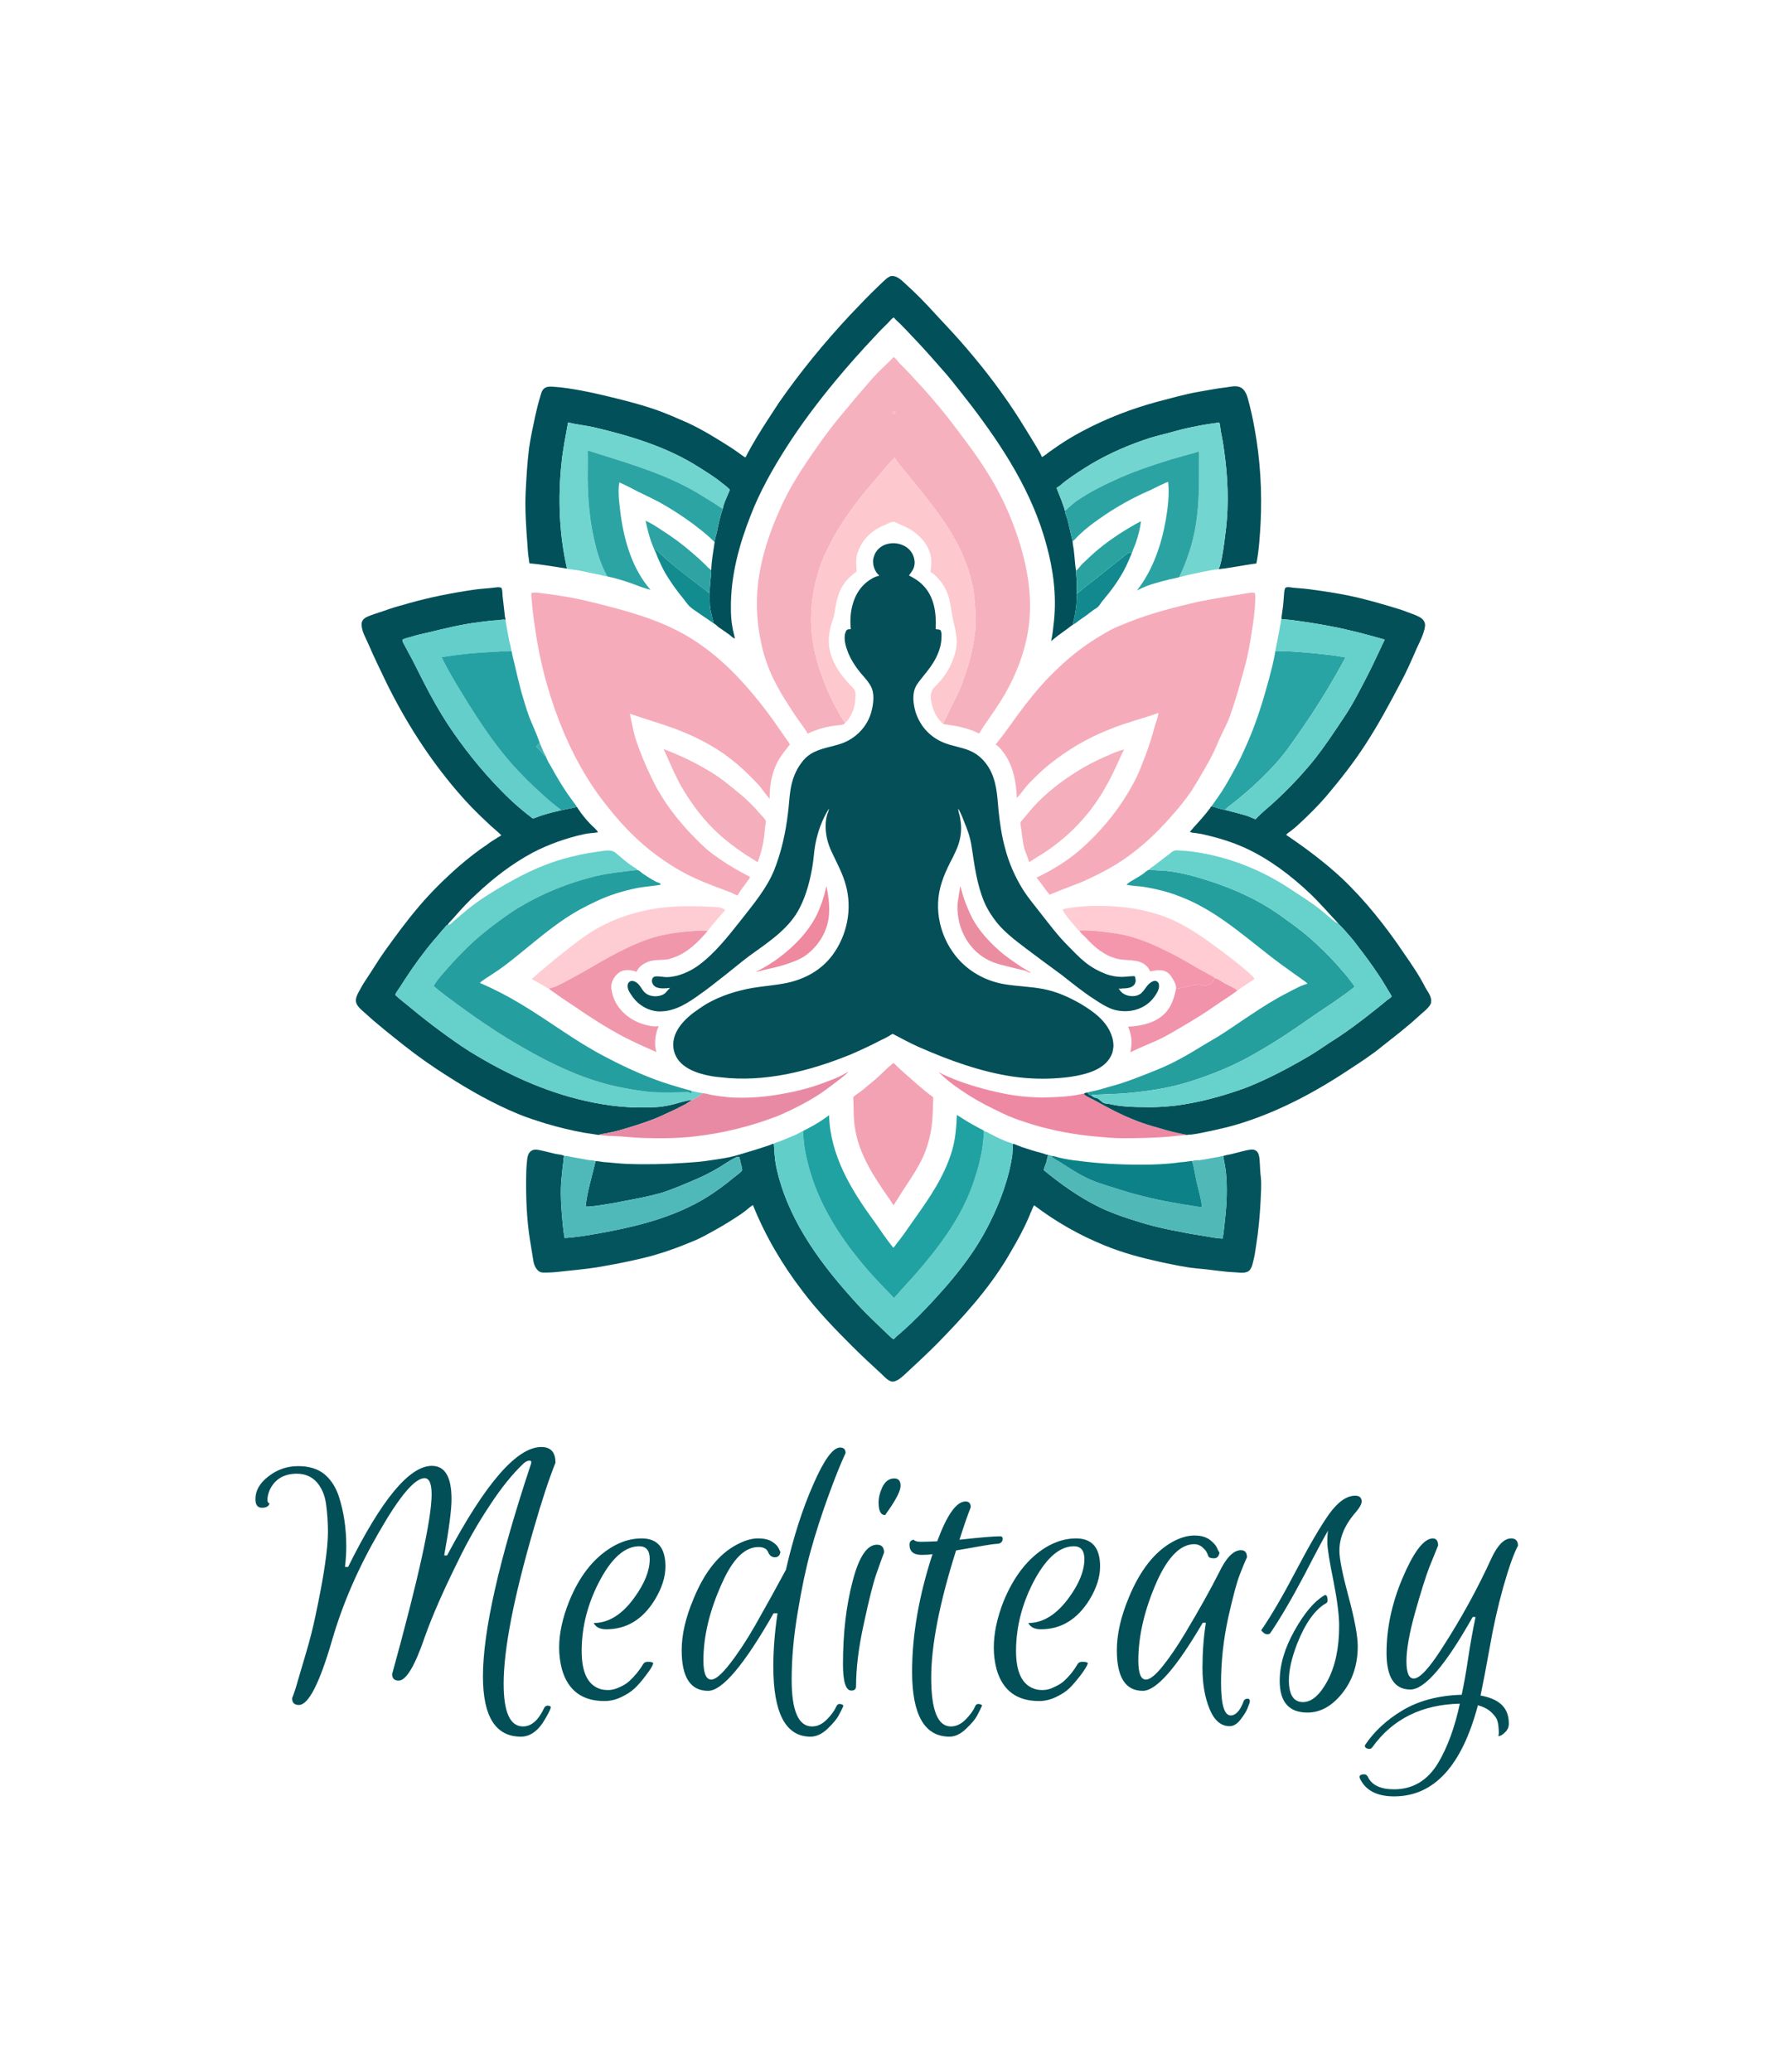 <svg xmlns="http://www.w3.org/2000/svg" version="1.1" xmlns:xlink="http://www.w3.org/1999/xlink" viewBox="0 0 5.849 6.781"><g transform="matrix(0.857,0,0,0.857,0.836,4.735)"><g transform="matrix(1,0,0,1,0,0)" clip-path="url(#SvgjsClipPath74198)"><g clip-path="url(#SvgjsClipPath74196ce0ec021-871c-4b86-a0c8-04ed2d1317c5)"><path d=" M 0.955 -3.158 C 0.948 -3.161 0.936 -3.158 0.928 -3.157 C 0.904 -3.156 0.881 -3.153 0.858 -3.15 C 0.791 -3.142 0.725 -3.126 0.66 -3.11 C 0.637 -3.105 0.615 -3.1 0.593 -3.093 C 0.583 -3.09 0.572 -3.088 0.562 -3.083 C 0.56 -3.078 0.564 -3.072 0.566 -3.068 C 0.571 -3.058 0.577 -3.048 0.582 -3.038 C 0.605 -2.997 0.625 -2.954 0.647 -2.912 C 0.674 -2.86 0.703 -2.808 0.735 -2.759 C 0.794 -2.67 0.861 -2.586 0.936 -2.509 C 0.964 -2.48 0.994 -2.452 1.026 -2.426 C 1.033 -2.42 1.041 -2.414 1.049 -2.408 C 1.052 -2.405 1.057 -2.401 1.061 -2.4 C 1.072 -2.403 1.082 -2.408 1.092 -2.411 C 1.116 -2.419 1.141 -2.425 1.166 -2.431 C 1.172 -2.431 1.179 -2.434 1.185 -2.435 C 1.199 -2.438 1.213 -2.44 1.227 -2.444 C 1.23 -2.442 1.231 -2.439 1.233 -2.436 C 1.237 -2.43 1.241 -2.425 1.245 -2.419 C 1.258 -2.402 1.272 -2.385 1.288 -2.37 C 1.294 -2.365 1.299 -2.36 1.304 -2.354 C 1.305 -2.352 1.308 -2.349 1.308 -2.347 C 1.29 -2.344 1.272 -2.344 1.255 -2.34 C 1.187 -2.325 1.119 -2.301 1.058 -2.269 C 0.98 -2.227 0.91 -2.173 0.846 -2.113 C 0.816 -2.086 0.788 -2.056 0.762 -2.026 C 0.755 -2.019 0.749 -2.011 0.742 -2.004 C 0.739 -2.001 0.736 -1.998 0.735 -1.994 C 0.729 -1.993 0.724 -1.984 0.72 -1.98 C 0.707 -1.966 0.696 -1.951 0.683 -1.937 C 0.643 -1.89 0.606 -1.839 0.572 -1.787 C 0.564 -1.774 0.555 -1.761 0.546 -1.747 C 0.542 -1.741 0.536 -1.734 0.534 -1.726 C 0.553 -1.708 0.574 -1.693 0.594 -1.676 C 0.63 -1.646 0.667 -1.617 0.705 -1.589 C 0.742 -1.562 0.779 -1.535 0.819 -1.51 C 0.955 -1.426 1.103 -1.357 1.259 -1.322 C 1.35 -1.301 1.44 -1.292 1.533 -1.298 C 1.563 -1.3 1.594 -1.307 1.623 -1.316 C 1.634 -1.319 1.646 -1.322 1.657 -1.324 C 1.66 -1.325 1.663 -1.324 1.666 -1.324 C 1.666 -1.323 1.668 -1.323 1.668 -1.323 C 1.667 -1.322 1.666 -1.322 1.664 -1.322 C 1.657 -1.319 1.65 -1.313 1.643 -1.309 C 1.623 -1.299 1.603 -1.288 1.582 -1.279 C 1.56 -1.269 1.538 -1.258 1.516 -1.25 C 1.479 -1.236 1.441 -1.224 1.403 -1.213 C 1.382 -1.206 1.359 -1.202 1.336 -1.197 C 1.331 -1.196 1.325 -1.196 1.32 -1.194 C 1.318 -1.194 1.315 -1.193 1.315 -1.192 C 1.309 -1.191 1.301 -1.193 1.295 -1.194 C 1.282 -1.196 1.268 -1.198 1.255 -1.2 C 1.205 -1.209 1.157 -1.221 1.109 -1.235 C 1.074 -1.246 1.039 -1.257 1.005 -1.271 C 0.91 -1.31 0.82 -1.361 0.734 -1.416 C 0.677 -1.452 0.621 -1.491 0.568 -1.533 C 0.519 -1.572 0.469 -1.611 0.422 -1.654 C 0.407 -1.668 0.381 -1.685 0.384 -1.709 C 0.385 -1.721 0.392 -1.733 0.397 -1.742 C 0.405 -1.757 0.413 -1.771 0.422 -1.784 C 0.447 -1.821 0.469 -1.859 0.495 -1.895 C 0.536 -1.952 0.577 -2.008 0.622 -2.061 C 0.67 -2.118 0.723 -2.17 0.779 -2.219 C 0.813 -2.248 0.848 -2.276 0.886 -2.301 C 0.897 -2.31 0.91 -2.317 0.922 -2.325 C 0.927 -2.329 0.934 -2.331 0.939 -2.336 C 0.922 -2.353 0.902 -2.368 0.885 -2.385 C 0.845 -2.422 0.807 -2.461 0.772 -2.502 C 0.663 -2.629 0.573 -2.77 0.499 -2.921 C 0.476 -2.969 0.452 -3.018 0.431 -3.067 C 0.422 -3.088 0.408 -3.111 0.406 -3.134 C 0.405 -3.141 0.405 -3.149 0.409 -3.155 C 0.414 -3.165 0.428 -3.171 0.439 -3.175 C 0.463 -3.184 0.488 -3.191 0.512 -3.2 C 0.538 -3.209 0.564 -3.215 0.59 -3.223 C 0.669 -3.245 0.75 -3.261 0.832 -3.273 C 0.857 -3.277 0.883 -3.278 0.909 -3.281 C 0.917 -3.282 0.933 -3.285 0.94 -3.28 C 0.944 -3.27 0.943 -3.259 0.944 -3.249 C 0.946 -3.232 0.948 -3.214 0.95 -3.197 C 0.951 -3.188 0.952 -3.179 0.953 -3.17 C 0.954 -3.167 0.955 -3.162 0.955 -3.158 Z" fill="#024f58" transform="matrix(1,0,0,1,0,0)" fill-rule="evenodd"></path></g><g clip-path="url(#SvgjsClipPath74196ce0ec021-871c-4b86-a0c8-04ed2d1317c5)"><path d=" M 0.735 -1.994 C 0.74 -1.993 0.744 -1.996 0.748 -1.999 C 0.754 -2.005 0.761 -2.011 0.767 -2.016 C 0.795 -2.04 0.823 -2.064 0.853 -2.085 C 0.898 -2.116 0.946 -2.144 0.994 -2.17 C 1.052 -2.201 1.113 -2.228 1.177 -2.246 C 1.22 -2.258 1.262 -2.267 1.306 -2.273 C 1.324 -2.275 1.348 -2.281 1.365 -2.275 C 1.373 -2.272 1.38 -2.265 1.386 -2.26 C 1.399 -2.249 1.412 -2.238 1.425 -2.228 C 1.434 -2.222 1.443 -2.215 1.452 -2.21 C 1.454 -2.208 1.461 -2.205 1.457 -2.203 C 1.405 -2.197 1.353 -2.192 1.301 -2.18 C 1.198 -2.155 1.098 -2.115 1.008 -2.061 C 0.989 -2.05 0.97 -2.037 0.952 -2.024 C 0.911 -1.995 0.871 -1.964 0.833 -1.93 C 0.795 -1.895 0.759 -1.857 0.725 -1.818 C 0.714 -1.806 0.704 -1.794 0.694 -1.781 C 0.69 -1.774 0.684 -1.768 0.681 -1.76 C 0.714 -1.731 0.75 -1.706 0.785 -1.68 C 0.844 -1.637 0.904 -1.596 0.966 -1.558 C 1.102 -1.476 1.248 -1.4 1.406 -1.371 C 1.444 -1.364 1.482 -1.357 1.52 -1.355 C 1.548 -1.353 1.576 -1.354 1.604 -1.354 C 1.619 -1.354 1.634 -1.355 1.649 -1.355 C 1.651 -1.355 1.655 -1.355 1.658 -1.353 C 1.66 -1.352 1.661 -1.35 1.663 -1.35 C 1.666 -1.351 1.666 -1.357 1.667 -1.359 C 1.673 -1.359 1.68 -1.356 1.686 -1.355 C 1.693 -1.353 1.701 -1.353 1.707 -1.351 C 1.697 -1.337 1.677 -1.333 1.664 -1.322 C 1.666 -1.322 1.667 -1.322 1.668 -1.323 C 1.668 -1.323 1.666 -1.323 1.666 -1.324 C 1.663 -1.324 1.66 -1.325 1.657 -1.324 C 1.646 -1.322 1.634 -1.319 1.623 -1.316 C 1.594 -1.307 1.563 -1.3 1.533 -1.298 C 1.44 -1.292 1.35 -1.301 1.259 -1.322 C 1.103 -1.357 0.955 -1.426 0.819 -1.51 C 0.779 -1.535 0.742 -1.562 0.705 -1.589 C 0.667 -1.617 0.63 -1.646 0.594 -1.676 C 0.574 -1.693 0.553 -1.708 0.534 -1.726 C 0.536 -1.734 0.542 -1.741 0.546 -1.747 C 0.555 -1.761 0.564 -1.774 0.572 -1.787 C 0.606 -1.839 0.643 -1.89 0.683 -1.937 C 0.696 -1.951 0.707 -1.966 0.72 -1.98 C 0.724 -1.984 0.729 -1.993 0.735 -1.994 Z" fill="#66d0cb" transform="matrix(1,0,0,1,0,0)" fill-rule="evenodd"></path></g><g clip-path="url(#SvgjsClipPath74196ce0ec021-871c-4b86-a0c8-04ed2d1317c5)"><path d=" M 0.955 -3.158 C 0.959 -3.132 0.964 -3.106 0.969 -3.08 C 0.972 -3.066 0.976 -3.053 0.978 -3.039 C 0.965 -3.037 0.952 -3.038 0.94 -3.038 C 0.912 -3.036 0.885 -3.035 0.858 -3.033 C 0.825 -3.031 0.792 -3.027 0.759 -3.023 C 0.743 -3.021 0.727 -3.018 0.711 -3.016 C 0.742 -2.952 0.781 -2.89 0.819 -2.829 C 0.875 -2.74 0.937 -2.65 1.011 -2.574 C 1.047 -2.536 1.086 -2.5 1.126 -2.465 C 1.136 -2.457 1.146 -2.449 1.156 -2.441 C 1.159 -2.439 1.166 -2.435 1.166 -2.431 C 1.141 -2.425 1.116 -2.419 1.092 -2.411 C 1.082 -2.408 1.072 -2.403 1.061 -2.4 C 1.057 -2.401 1.052 -2.405 1.049 -2.408 C 1.041 -2.414 1.033 -2.42 1.026 -2.426 C 0.994 -2.452 0.964 -2.48 0.936 -2.509 C 0.861 -2.586 0.794 -2.67 0.735 -2.759 C 0.703 -2.808 0.674 -2.86 0.647 -2.912 C 0.625 -2.954 0.605 -2.997 0.582 -3.038 C 0.577 -3.048 0.571 -3.058 0.566 -3.068 C 0.564 -3.072 0.56 -3.078 0.562 -3.083 C 0.572 -3.088 0.583 -3.09 0.593 -3.093 C 0.615 -3.1 0.637 -3.105 0.66 -3.11 C 0.725 -3.126 0.791 -3.142 0.858 -3.15 C 0.881 -3.153 0.904 -3.156 0.928 -3.157 C 0.936 -3.158 0.948 -3.161 0.955 -3.158 Z" fill="#63ceca" transform="matrix(1,0,0,1,0,0)" fill-rule="evenodd"></path></g><g clip-path="url(#SvgjsClipPath74196ce0ec021-871c-4b86-a0c8-04ed2d1317c5)"><path d=" M 1.457 -2.203 C 1.464 -2.204 1.474 -2.193 1.48 -2.189 C 1.495 -2.179 1.51 -2.169 1.527 -2.16 C 1.533 -2.156 1.543 -2.155 1.548 -2.15 C 1.548 -2.147 1.545 -2.147 1.543 -2.146 C 1.539 -2.145 1.533 -2.145 1.529 -2.144 C 1.506 -2.141 1.484 -2.139 1.461 -2.135 C 1.405 -2.124 1.35 -2.107 1.298 -2.082 C 1.26 -2.064 1.222 -2.044 1.186 -2.02 C 1.114 -1.972 1.048 -1.914 0.979 -1.859 C 0.956 -1.841 0.932 -1.823 0.907 -1.807 C 0.89 -1.795 0.872 -1.786 0.857 -1.772 C 0.911 -1.749 0.965 -1.721 1.016 -1.69 C 1.123 -1.626 1.222 -1.549 1.334 -1.491 C 1.404 -1.454 1.477 -1.42 1.552 -1.394 C 1.577 -1.386 1.601 -1.378 1.626 -1.371 C 1.635 -1.368 1.645 -1.366 1.655 -1.363 C 1.658 -1.362 1.663 -1.361 1.667 -1.359 C 1.666 -1.357 1.666 -1.351 1.663 -1.35 C 1.661 -1.35 1.66 -1.352 1.658 -1.353 C 1.655 -1.355 1.651 -1.355 1.649 -1.355 C 1.634 -1.355 1.619 -1.354 1.604 -1.354 C 1.576 -1.354 1.548 -1.353 1.52 -1.355 C 1.482 -1.357 1.444 -1.364 1.406 -1.371 C 1.248 -1.4 1.102 -1.476 0.966 -1.558 C 0.904 -1.596 0.844 -1.637 0.785 -1.68 C 0.75 -1.706 0.714 -1.731 0.681 -1.76 C 0.684 -1.768 0.69 -1.774 0.694 -1.781 C 0.704 -1.794 0.714 -1.806 0.725 -1.818 C 0.759 -1.857 0.795 -1.895 0.833 -1.93 C 0.871 -1.964 0.911 -1.995 0.952 -2.024 C 0.97 -2.037 0.989 -2.05 1.008 -2.061 C 1.098 -2.115 1.198 -2.155 1.301 -2.18 C 1.353 -2.192 1.405 -2.197 1.457 -2.203 Z" fill="#259e9f" transform="matrix(1,0,0,1,0,0)" fill-rule="evenodd"></path></g><g clip-path="url(#SvgjsClipPath74196ce0ec021-871c-4b86-a0c8-04ed2d1317c5)"><path d=" M 0.978 -3.039 C 0.98 -3.035 0.98 -3.03 0.981 -3.025 C 0.984 -3.013 0.987 -3 0.99 -2.988 C 0.998 -2.953 1.006 -2.919 1.015 -2.885 C 1.025 -2.852 1.034 -2.819 1.046 -2.787 C 1.059 -2.754 1.075 -2.721 1.086 -2.688 C 1.085 -2.688 1.075 -2.677 1.072 -2.674 C 1.081 -2.667 1.09 -2.658 1.097 -2.649 C 1.1 -2.646 1.106 -2.636 1.11 -2.635 C 1.111 -2.635 1.109 -2.638 1.109 -2.639 C 1.113 -2.622 1.125 -2.606 1.133 -2.591 C 1.151 -2.558 1.17 -2.527 1.19 -2.497 C 1.199 -2.484 1.209 -2.471 1.218 -2.458 C 1.22 -2.455 1.227 -2.448 1.227 -2.444 C 1.213 -2.44 1.199 -2.438 1.185 -2.435 C 1.179 -2.434 1.172 -2.431 1.166 -2.431 C 1.166 -2.435 1.159 -2.439 1.156 -2.441 C 1.146 -2.449 1.136 -2.457 1.126 -2.465 C 1.086 -2.5 1.047 -2.536 1.011 -2.574 C 0.937 -2.65 0.875 -2.74 0.819 -2.829 C 0.781 -2.89 0.742 -2.952 0.711 -3.016 C 0.727 -3.018 0.743 -3.021 0.759 -3.023 C 0.792 -3.027 0.825 -3.031 0.858 -3.033 C 0.885 -3.035 0.912 -3.036 0.94 -3.038 C 0.952 -3.038 0.965 -3.037 0.978 -3.039 Z" fill="#25a1a3" transform="matrix(1,0,0,1,0,0)" fill-rule="evenodd"></path></g><g clip-path="url(#SvgjsClipPath74196ce0ec021-871c-4b86-a0c8-04ed2d1317c5)"><path d=" M 3.68 -3.352 C 3.678 -3.354 3.682 -3.359 3.683 -3.362 C 3.686 -3.371 3.688 -3.381 3.69 -3.39 C 3.698 -3.429 3.702 -3.468 3.707 -3.507 C 3.718 -3.604 3.714 -3.704 3.7 -3.802 C 3.697 -3.828 3.692 -3.853 3.687 -3.879 C 3.685 -3.889 3.685 -3.903 3.681 -3.912 C 3.649 -3.907 3.617 -3.903 3.586 -3.896 C 3.553 -3.89 3.52 -3.881 3.488 -3.872 C 3.464 -3.866 3.44 -3.86 3.417 -3.853 C 3.339 -3.828 3.263 -3.795 3.193 -3.754 C 3.16 -3.734 3.126 -3.712 3.095 -3.689 C 3.087 -3.683 3.079 -3.676 3.072 -3.67 C 3.068 -3.667 3.062 -3.665 3.06 -3.661 C 3.068 -3.64 3.077 -3.62 3.084 -3.599 C 3.086 -3.593 3.088 -3.587 3.09 -3.582 C 3.09 -3.58 3.09 -3.576 3.092 -3.575 C 3.092 -3.571 3.093 -3.566 3.094 -3.563 C 3.097 -3.555 3.099 -3.547 3.102 -3.539 C 3.109 -3.512 3.114 -3.485 3.121 -3.459 C 3.121 -3.447 3.125 -3.433 3.126 -3.421 C 3.129 -3.396 3.13 -3.371 3.134 -3.346 C 3.134 -3.329 3.137 -3.312 3.137 -3.295 C 3.137 -3.284 3.135 -3.271 3.137 -3.259 C 3.136 -3.255 3.137 -3.251 3.137 -3.247 C 3.137 -3.24 3.136 -3.233 3.136 -3.226 C 3.135 -3.207 3.132 -3.19 3.129 -3.172 C 3.127 -3.162 3.122 -3.151 3.124 -3.141 C 3.115 -3.136 3.107 -3.128 3.098 -3.122 C 3.078 -3.108 3.058 -3.093 3.039 -3.077 C 3.045 -3.103 3.047 -3.129 3.05 -3.155 C 3.06 -3.253 3.047 -3.351 3.021 -3.445 C 2.968 -3.643 2.856 -3.817 2.733 -3.978 C 2.702 -4.017 2.672 -4.057 2.64 -4.095 C 2.598 -4.143 2.556 -4.191 2.512 -4.237 C 2.496 -4.254 2.48 -4.271 2.463 -4.288 C 2.455 -4.296 2.445 -4.304 2.438 -4.313 C 2.43 -4.309 2.422 -4.298 2.416 -4.292 C 2.4 -4.276 2.384 -4.261 2.369 -4.244 C 2.317 -4.189 2.266 -4.132 2.217 -4.073 C 2.149 -3.991 2.084 -3.905 2.026 -3.814 C 1.974 -3.732 1.926 -3.647 1.891 -3.556 C 1.847 -3.444 1.815 -3.326 1.816 -3.204 C 1.816 -3.18 1.817 -3.154 1.822 -3.13 C 1.824 -3.115 1.829 -3.101 1.831 -3.087 C 1.825 -3.088 1.816 -3.097 1.811 -3.101 C 1.797 -3.111 1.783 -3.121 1.768 -3.131 C 1.763 -3.135 1.757 -3.142 1.75 -3.145 C 1.745 -3.168 1.738 -3.19 1.736 -3.213 C 1.736 -3.222 1.735 -3.232 1.735 -3.241 C 1.735 -3.247 1.736 -3.254 1.734 -3.261 C 1.735 -3.262 1.735 -3.265 1.735 -3.267 C 1.735 -3.273 1.736 -3.279 1.736 -3.285 C 1.737 -3.307 1.741 -3.328 1.741 -3.349 C 1.742 -3.385 1.749 -3.421 1.754 -3.456 C 1.755 -3.468 1.759 -3.48 1.762 -3.491 C 1.768 -3.522 1.775 -3.553 1.785 -3.583 C 1.788 -3.601 1.797 -3.619 1.804 -3.636 C 1.806 -3.641 1.808 -3.646 1.81 -3.65 C 1.81 -3.652 1.812 -3.654 1.811 -3.656 C 1.803 -3.665 1.792 -3.673 1.783 -3.68 C 1.755 -3.703 1.724 -3.722 1.694 -3.741 C 1.572 -3.819 1.431 -3.861 1.291 -3.894 C 1.259 -3.901 1.226 -3.904 1.194 -3.912 C 1.185 -3.86 1.174 -3.809 1.169 -3.756 C 1.155 -3.623 1.16 -3.486 1.19 -3.354 C 1.143 -3.361 1.095 -3.37 1.047 -3.374 C 1.045 -3.379 1.045 -3.387 1.044 -3.392 C 1.041 -3.409 1.04 -3.427 1.039 -3.444 C 1.034 -3.51 1.029 -3.578 1.032 -3.644 C 1.035 -3.701 1.038 -3.757 1.045 -3.813 C 1.051 -3.855 1.06 -3.896 1.069 -3.938 C 1.074 -3.961 1.08 -3.985 1.087 -4.008 C 1.091 -4.021 1.093 -4.034 1.103 -4.042 C 1.114 -4.051 1.13 -4.049 1.142 -4.048 C 1.176 -4.046 1.21 -4.04 1.244 -4.034 C 1.303 -4.023 1.362 -4.008 1.421 -3.993 C 1.459 -3.983 1.497 -3.972 1.534 -3.959 C 1.573 -3.945 1.611 -3.928 1.648 -3.912 C 1.707 -3.885 1.763 -3.85 1.818 -3.815 C 1.832 -3.806 1.845 -3.796 1.858 -3.787 C 1.861 -3.785 1.869 -3.778 1.872 -3.779 C 1.9 -3.834 1.933 -3.886 1.967 -3.938 C 1.978 -3.954 1.988 -3.971 1.999 -3.987 C 2.081 -4.105 2.172 -4.216 2.27 -4.321 C 2.307 -4.36 2.343 -4.398 2.382 -4.435 C 2.391 -4.444 2.401 -4.453 2.411 -4.462 C 2.417 -4.466 2.423 -4.471 2.43 -4.471 C 2.451 -4.473 2.47 -4.453 2.484 -4.44 C 2.524 -4.404 2.562 -4.365 2.598 -4.325 C 2.638 -4.282 2.679 -4.239 2.717 -4.194 C 2.79 -4.109 2.859 -4.018 2.919 -3.923 C 2.938 -3.892 2.958 -3.861 2.977 -3.829 C 2.986 -3.813 2.997 -3.797 3.004 -3.78 C 3.008 -3.781 3.013 -3.786 3.017 -3.788 C 3.027 -3.796 3.037 -3.803 3.047 -3.81 C 3.082 -3.835 3.119 -3.858 3.157 -3.878 C 3.249 -3.927 3.347 -3.965 3.448 -3.992 C 3.499 -4.005 3.55 -4.02 3.602 -4.029 C 3.637 -4.035 3.672 -4.042 3.707 -4.046 C 3.723 -4.048 3.741 -4.053 3.757 -4.048 C 3.775 -4.043 3.784 -4.024 3.789 -4.008 C 3.8 -3.969 3.809 -3.929 3.816 -3.889 C 3.838 -3.769 3.845 -3.648 3.839 -3.527 C 3.836 -3.476 3.833 -3.424 3.823 -3.374 C 3.819 -3.372 3.815 -3.373 3.811 -3.372 C 3.8 -3.37 3.79 -3.369 3.779 -3.367 C 3.746 -3.362 3.713 -3.355 3.68 -3.352 Z" fill="#025059" transform="matrix(1,0,0,1,0,0)" fill-rule="evenodd"></path></g><g clip-path="url(#SvgjsClipPath74196ce0ec021-871c-4b86-a0c8-04ed2d1317c5)"><path d=" M 1.18 -1.111 C 1.176 -1.105 1.176 -1.095 1.176 -1.088 C 1.173 -1.07 1.172 -1.053 1.17 -1.035 C 1.165 -0.993 1.166 -0.95 1.169 -0.907 C 1.172 -0.871 1.174 -0.834 1.181 -0.798 C 1.24 -0.802 1.298 -0.813 1.356 -0.824 C 1.483 -0.849 1.61 -0.884 1.721 -0.952 C 1.758 -0.975 1.794 -1.001 1.827 -1.029 C 1.835 -1.035 1.843 -1.041 1.851 -1.048 C 1.854 -1.051 1.859 -1.054 1.859 -1.059 C 1.858 -1.071 1.853 -1.083 1.851 -1.096 C 1.85 -1.098 1.85 -1.106 1.847 -1.107 C 1.841 -1.109 1.835 -1.106 1.83 -1.103 C 1.82 -1.098 1.811 -1.093 1.802 -1.087 C 1.766 -1.063 1.728 -1.042 1.689 -1.025 C 1.642 -1.005 1.595 -0.984 1.546 -0.969 C 1.499 -0.956 1.45 -0.947 1.402 -0.938 C 1.371 -0.931 1.34 -0.927 1.309 -0.922 C 1.293 -0.92 1.277 -0.917 1.261 -0.918 C 1.267 -0.977 1.286 -1.034 1.299 -1.091 C 1.302 -1.093 1.305 -1.091 1.309 -1.091 C 1.316 -1.09 1.323 -1.089 1.33 -1.088 C 1.36 -1.086 1.389 -1.082 1.419 -1.081 C 1.493 -1.078 1.567 -1.08 1.642 -1.085 C 1.665 -1.087 1.689 -1.088 1.712 -1.091 C 1.746 -1.096 1.779 -1.1 1.812 -1.107 C 1.839 -1.113 1.866 -1.122 1.893 -1.13 C 1.915 -1.136 1.937 -1.144 1.959 -1.151 C 1.964 -1.153 1.969 -1.154 1.974 -1.157 C 1.976 -1.157 1.979 -1.159 1.98 -1.157 C 1.982 -1.13 1.983 -1.103 1.988 -1.076 C 2.027 -0.883 2.145 -0.717 2.274 -0.573 C 2.307 -0.535 2.343 -0.499 2.38 -0.464 C 2.39 -0.454 2.401 -0.444 2.411 -0.434 C 2.419 -0.427 2.427 -0.418 2.436 -0.412 C 2.44 -0.412 2.445 -0.419 2.448 -0.422 C 2.458 -0.43 2.468 -0.439 2.478 -0.448 C 2.517 -0.483 2.553 -0.52 2.589 -0.559 C 2.638 -0.612 2.686 -0.668 2.728 -0.728 C 2.775 -0.794 2.813 -0.867 2.843 -0.942 C 2.864 -0.996 2.881 -1.052 2.89 -1.109 C 2.892 -1.125 2.892 -1.141 2.893 -1.157 C 2.897 -1.158 2.901 -1.155 2.905 -1.154 C 2.913 -1.151 2.92 -1.148 2.928 -1.145 C 2.952 -1.137 2.977 -1.129 3.001 -1.123 C 3.01 -1.121 3.019 -1.116 3.028 -1.115 C 3.024 -1.106 3.023 -1.095 3.02 -1.085 C 3.017 -1.077 3.012 -1.066 3.011 -1.057 C 3.076 -1.004 3.144 -0.955 3.219 -0.918 C 3.257 -0.899 3.298 -0.884 3.338 -0.871 C 3.398 -0.851 3.459 -0.835 3.521 -0.824 C 3.558 -0.816 3.596 -0.81 3.633 -0.804 C 3.653 -0.801 3.674 -0.796 3.694 -0.796 C 3.699 -0.823 3.701 -0.85 3.704 -0.877 C 3.71 -0.933 3.712 -0.989 3.707 -1.044 C 3.705 -1.067 3.7 -1.089 3.696 -1.111 C 3.706 -1.115 3.719 -1.116 3.73 -1.119 C 3.748 -1.123 3.767 -1.129 3.786 -1.133 C 3.798 -1.135 3.811 -1.139 3.822 -1.131 C 3.832 -1.124 3.834 -1.109 3.835 -1.098 C 3.837 -1.075 3.837 -1.051 3.84 -1.029 C 3.843 -0.999 3.84 -0.968 3.839 -0.939 C 3.836 -0.882 3.831 -0.826 3.822 -0.77 C 3.819 -0.748 3.816 -0.727 3.81 -0.706 C 3.808 -0.696 3.805 -0.685 3.798 -0.676 C 3.785 -0.661 3.76 -0.666 3.742 -0.667 C 3.693 -0.669 3.644 -0.678 3.595 -0.682 C 3.551 -0.686 3.507 -0.696 3.463 -0.705 C 3.389 -0.721 3.316 -0.74 3.245 -0.769 C 3.148 -0.808 3.057 -0.86 2.974 -0.923 C 2.968 -0.914 2.965 -0.902 2.96 -0.893 C 2.954 -0.876 2.946 -0.861 2.939 -0.845 C 2.918 -0.801 2.893 -0.759 2.869 -0.718 C 2.796 -0.598 2.702 -0.495 2.604 -0.395 C 2.568 -0.359 2.531 -0.324 2.493 -0.289 C 2.477 -0.275 2.46 -0.255 2.438 -0.25 C 2.42 -0.247 2.403 -0.268 2.391 -0.279 C 2.353 -0.314 2.315 -0.349 2.279 -0.385 C 2.212 -0.452 2.146 -0.52 2.089 -0.596 C 2.012 -0.696 1.947 -0.807 1.9 -0.924 C 1.885 -0.914 1.872 -0.901 1.857 -0.891 C 1.823 -0.868 1.789 -0.847 1.753 -0.827 C 1.728 -0.813 1.703 -0.799 1.677 -0.788 C 1.613 -0.761 1.547 -0.737 1.479 -0.721 C 1.421 -0.707 1.363 -0.696 1.304 -0.686 C 1.253 -0.678 1.201 -0.674 1.149 -0.668 C 1.137 -0.667 1.124 -0.666 1.111 -0.666 C 1.103 -0.666 1.094 -0.665 1.086 -0.669 C 1.072 -0.677 1.065 -0.693 1.062 -0.708 C 1.057 -0.737 1.053 -0.765 1.048 -0.794 C 1.036 -0.871 1.033 -0.951 1.034 -1.029 C 1.034 -1.049 1.035 -1.07 1.037 -1.089 C 1.038 -1.101 1.039 -1.112 1.045 -1.122 C 1.054 -1.136 1.068 -1.137 1.083 -1.134 C 1.104 -1.13 1.125 -1.124 1.147 -1.119 C 1.156 -1.117 1.171 -1.117 1.18 -1.111 Z" fill="#03545d" transform="matrix(1,0,0,1,0,0)" fill-rule="evenodd"></path></g><g clip-path="url(#SvgjsClipPath74196ce0ec021-871c-4b86-a0c8-04ed2d1317c5)"><path d=" M 1.054 -3.26 C 1.054 -3.26 1.054 -3.261 1.055 -3.261 C 1.067 -3.264 1.08 -3.262 1.092 -3.26 C 1.106 -3.258 1.119 -3.257 1.133 -3.255 C 1.188 -3.247 1.243 -3.237 1.297 -3.223 C 1.412 -3.194 1.527 -3.164 1.632 -3.106 C 1.734 -3.05 1.821 -2.969 1.895 -2.881 C 1.933 -2.836 1.969 -2.789 2.002 -2.74 C 2.011 -2.727 2.02 -2.714 2.029 -2.701 C 2.033 -2.696 2.04 -2.688 2.041 -2.681 C 2.036 -2.677 2.032 -2.67 2.027 -2.664 C 2.015 -2.649 2.003 -2.633 1.994 -2.616 C 1.972 -2.574 1.963 -2.522 1.964 -2.475 C 1.949 -2.491 1.937 -2.51 1.923 -2.527 C 1.88 -2.573 1.833 -2.617 1.78 -2.653 C 1.722 -2.692 1.657 -2.723 1.59 -2.747 C 1.537 -2.766 1.483 -2.781 1.43 -2.8 C 1.437 -2.769 1.442 -2.738 1.451 -2.707 C 1.468 -2.655 1.489 -2.604 1.513 -2.555 C 1.523 -2.535 1.532 -2.515 1.544 -2.497 C 1.575 -2.444 1.614 -2.395 1.655 -2.35 C 1.677 -2.327 1.699 -2.304 1.723 -2.283 C 1.756 -2.255 1.793 -2.231 1.83 -2.209 C 1.842 -2.202 1.855 -2.195 1.868 -2.188 C 1.875 -2.184 1.883 -2.181 1.889 -2.176 C 1.887 -2.17 1.882 -2.164 1.878 -2.159 C 1.87 -2.147 1.861 -2.136 1.853 -2.125 C 1.85 -2.121 1.848 -2.116 1.845 -2.112 C 1.844 -2.11 1.842 -2.107 1.841 -2.106 C 1.832 -2.109 1.823 -2.114 1.814 -2.118 C 1.797 -2.125 1.779 -2.131 1.761 -2.138 C 1.724 -2.152 1.687 -2.167 1.651 -2.185 C 1.61 -2.206 1.571 -2.231 1.534 -2.258 C 1.463 -2.31 1.402 -2.373 1.348 -2.441 C 1.319 -2.477 1.291 -2.515 1.267 -2.555 C 1.2 -2.663 1.15 -2.785 1.115 -2.906 C 1.092 -2.985 1.076 -3.066 1.065 -3.147 C 1.061 -3.173 1.058 -3.198 1.056 -3.224 C 1.055 -3.236 1.053 -3.248 1.054 -3.26 Z" fill="#f6abba" transform="matrix(1,0,0,1,0,0)" fill-rule="evenodd"></path></g><g clip-path="url(#SvgjsClipPath74196ce0ec021-871c-4b86-a0c8-04ed2d1317c5)"><path d=" M 1.727 -1.971 C 1.721 -1.97 1.715 -1.971 1.709 -1.972 C 1.697 -1.972 1.684 -1.971 1.672 -1.97 C 1.625 -1.967 1.578 -1.961 1.532 -1.949 C 1.432 -1.921 1.341 -1.865 1.252 -1.814 C 1.221 -1.797 1.191 -1.78 1.159 -1.764 C 1.151 -1.76 1.143 -1.757 1.134 -1.754 C 1.131 -1.753 1.124 -1.752 1.122 -1.75 C 1.116 -1.75 1.108 -1.757 1.103 -1.76 C 1.087 -1.769 1.071 -1.778 1.055 -1.787 C 1.096 -1.823 1.138 -1.858 1.181 -1.892 C 1.223 -1.925 1.265 -1.958 1.312 -1.984 C 1.404 -2.034 1.506 -2.059 1.61 -2.064 C 1.652 -2.066 1.694 -2.065 1.736 -2.063 C 1.753 -2.062 1.779 -2.063 1.794 -2.051 C 1.794 -2.05 1.792 -2.048 1.792 -2.047 C 1.788 -2.043 1.785 -2.039 1.781 -2.035 C 1.768 -2.02 1.754 -2.004 1.741 -1.988 C 1.737 -1.984 1.734 -1.979 1.731 -1.975 C 1.73 -1.974 1.728 -1.971 1.727 -1.971 Z" fill="#fecdd3" transform="matrix(1,0,0,1,0,0)" fill-rule="evenodd"></path></g><g clip-path="url(#SvgjsClipPath74196ce0ec021-871c-4b86-a0c8-04ed2d1317c5)"><path d=" M 1.086 -2.688 C 1.091 -2.677 1.095 -2.666 1.1 -2.655 C 1.103 -2.65 1.105 -2.643 1.109 -2.639 C 1.109 -2.638 1.111 -2.635 1.11 -2.635 C 1.106 -2.636 1.1 -2.646 1.097 -2.649 C 1.09 -2.658 1.081 -2.667 1.072 -2.674 C 1.075 -2.677 1.085 -2.688 1.086 -2.688 Z" fill="#3eb0b1" transform="matrix(1,0,0,1,0,0)" fill-rule="evenodd"></path></g><g clip-path="url(#SvgjsClipPath74196ce0ec021-871c-4b86-a0c8-04ed2d1317c5)"><path d=" M 1.727 -1.971 C 1.718 -1.958 1.706 -1.947 1.695 -1.935 C 1.663 -1.903 1.63 -1.878 1.586 -1.865 C 1.569 -1.859 1.551 -1.861 1.532 -1.859 C 1.509 -1.858 1.487 -1.85 1.47 -1.835 C 1.464 -1.829 1.459 -1.822 1.455 -1.814 C 1.45 -1.817 1.444 -1.818 1.439 -1.819 C 1.426 -1.822 1.413 -1.822 1.401 -1.818 C 1.378 -1.809 1.359 -1.782 1.359 -1.757 C 1.359 -1.75 1.361 -1.743 1.362 -1.736 C 1.374 -1.677 1.423 -1.633 1.479 -1.615 C 1.498 -1.609 1.52 -1.604 1.54 -1.607 C 1.53 -1.583 1.525 -1.558 1.527 -1.531 C 1.527 -1.523 1.53 -1.516 1.531 -1.508 C 1.488 -1.527 1.445 -1.546 1.403 -1.568 C 1.341 -1.601 1.28 -1.64 1.222 -1.68 C 1.198 -1.696 1.173 -1.712 1.15 -1.729 C 1.143 -1.734 1.137 -1.738 1.131 -1.742 C 1.128 -1.745 1.124 -1.746 1.122 -1.75 C 1.124 -1.752 1.131 -1.753 1.134 -1.754 C 1.143 -1.757 1.151 -1.76 1.159 -1.764 C 1.191 -1.78 1.221 -1.797 1.252 -1.814 C 1.341 -1.865 1.432 -1.921 1.532 -1.949 C 1.578 -1.961 1.625 -1.967 1.672 -1.97 C 1.684 -1.971 1.697 -1.972 1.709 -1.972 C 1.715 -1.971 1.721 -1.97 1.727 -1.971 Z" fill="#f197ac" transform="matrix(1,0,0,1,0,0)" fill-rule="evenodd"></path></g><g clip-path="url(#SvgjsClipPath74196ce0ec021-871c-4b86-a0c8-04ed2d1317c5)"><path d=" M 1.785 -3.583 C 1.783 -3.582 1.779 -3.586 1.777 -3.587 C 1.769 -3.592 1.761 -3.598 1.753 -3.603 C 1.722 -3.622 1.691 -3.642 1.658 -3.66 C 1.535 -3.726 1.401 -3.763 1.269 -3.805 C 1.27 -3.769 1.269 -3.733 1.269 -3.697 C 1.27 -3.62 1.276 -3.543 1.293 -3.468 C 1.304 -3.418 1.319 -3.368 1.344 -3.324 C 1.335 -3.325 1.325 -3.328 1.316 -3.33 C 1.29 -3.335 1.265 -3.341 1.24 -3.346 C 1.228 -3.348 1.217 -3.35 1.206 -3.351 C 1.201 -3.352 1.194 -3.352 1.19 -3.354 C 1.16 -3.486 1.155 -3.623 1.169 -3.756 C 1.174 -3.809 1.185 -3.86 1.194 -3.912 C 1.226 -3.904 1.259 -3.901 1.291 -3.894 C 1.431 -3.861 1.572 -3.819 1.694 -3.741 C 1.724 -3.722 1.755 -3.703 1.783 -3.68 C 1.792 -3.673 1.803 -3.665 1.811 -3.656 C 1.812 -3.654 1.81 -3.652 1.81 -3.65 C 1.808 -3.646 1.806 -3.641 1.804 -3.636 C 1.797 -3.619 1.788 -3.601 1.785 -3.583 Z" fill="#70d5cf" transform="matrix(1,0,0,1,0,0)" fill-rule="evenodd"></path></g><g clip-path="url(#SvgjsClipPath74196ce0ec021-871c-4b86-a0c8-04ed2d1317c5)"><path d=" M 1.18 -1.111 C 1.189 -1.113 1.201 -1.108 1.21 -1.107 C 1.23 -1.103 1.251 -1.1 1.271 -1.096 C 1.278 -1.095 1.284 -1.094 1.291 -1.094 C 1.293 -1.093 1.297 -1.093 1.299 -1.091 C 1.286 -1.034 1.267 -0.977 1.261 -0.918 C 1.277 -0.917 1.293 -0.92 1.309 -0.922 C 1.34 -0.927 1.371 -0.931 1.402 -0.938 C 1.45 -0.947 1.499 -0.956 1.546 -0.969 C 1.595 -0.984 1.642 -1.005 1.689 -1.025 C 1.728 -1.042 1.766 -1.063 1.802 -1.087 C 1.811 -1.093 1.82 -1.098 1.83 -1.103 C 1.835 -1.106 1.841 -1.109 1.847 -1.107 C 1.85 -1.106 1.85 -1.098 1.851 -1.096 C 1.853 -1.083 1.858 -1.071 1.859 -1.059 C 1.859 -1.054 1.854 -1.051 1.851 -1.048 C 1.843 -1.041 1.835 -1.035 1.827 -1.029 C 1.794 -1.001 1.758 -0.975 1.721 -0.952 C 1.61 -0.884 1.483 -0.849 1.356 -0.824 C 1.298 -0.813 1.24 -0.802 1.181 -0.798 C 1.174 -0.834 1.172 -0.871 1.169 -0.907 C 1.166 -0.95 1.165 -0.993 1.17 -1.035 C 1.172 -1.053 1.173 -1.07 1.176 -1.088 C 1.176 -1.095 1.176 -1.105 1.18 -1.111 Z" fill="#4fb9b9" transform="matrix(1,0,0,1,0,0)" fill-rule="evenodd"></path></g><g clip-path="url(#SvgjsClipPath74196ce0ec021-871c-4b86-a0c8-04ed2d1317c5)"><path d=" M 1.785 -3.583 C 1.775 -3.553 1.768 -3.522 1.762 -3.491 C 1.759 -3.48 1.755 -3.468 1.754 -3.456 C 1.753 -3.455 1.75 -3.458 1.749 -3.46 C 1.744 -3.464 1.739 -3.469 1.734 -3.474 C 1.714 -3.492 1.692 -3.509 1.671 -3.525 C 1.63 -3.555 1.587 -3.583 1.542 -3.608 C 1.515 -3.622 1.488 -3.635 1.461 -3.648 C 1.437 -3.66 1.414 -3.673 1.39 -3.683 C 1.386 -3.663 1.387 -3.643 1.388 -3.623 C 1.39 -3.602 1.392 -3.581 1.395 -3.56 C 1.409 -3.458 1.44 -3.352 1.509 -3.273 C 1.484 -3.279 1.459 -3.289 1.435 -3.298 C 1.406 -3.308 1.375 -3.318 1.344 -3.324 C 1.319 -3.368 1.304 -3.418 1.293 -3.468 C 1.276 -3.543 1.27 -3.62 1.269 -3.697 C 1.269 -3.733 1.27 -3.769 1.269 -3.805 C 1.401 -3.763 1.535 -3.726 1.658 -3.66 C 1.691 -3.642 1.722 -3.622 1.753 -3.603 C 1.761 -3.598 1.769 -3.592 1.777 -3.587 C 1.779 -3.586 1.783 -3.582 1.785 -3.583 Z" fill="#2ca4a4" transform="matrix(1,0,0,1,0,0)" fill-rule="evenodd"></path></g><g clip-path="url(#SvgjsClipPath74196ce0ec021-871c-4b86-a0c8-04ed2d1317c5)"><path d=" M 1.664 -1.322 C 1.677 -1.333 1.697 -1.337 1.707 -1.351 C 1.719 -1.351 1.732 -1.346 1.744 -1.344 C 1.766 -1.34 1.79 -1.337 1.812 -1.335 C 1.878 -1.331 1.946 -1.336 2.01 -1.348 C 2.068 -1.358 2.127 -1.373 2.182 -1.395 C 2.201 -1.402 2.22 -1.409 2.237 -1.418 C 2.244 -1.421 2.249 -1.425 2.256 -1.428 C 2.259 -1.429 2.261 -1.432 2.265 -1.432 C 2.266 -1.433 2.263 -1.43 2.261 -1.429 C 2.26 -1.427 2.258 -1.426 2.257 -1.425 C 2.251 -1.419 2.244 -1.414 2.238 -1.409 C 2.219 -1.394 2.2 -1.38 2.181 -1.366 C 2.153 -1.345 2.123 -1.327 2.093 -1.311 C 2.059 -1.293 2.025 -1.276 1.99 -1.262 C 1.89 -1.224 1.785 -1.198 1.679 -1.186 C 1.612 -1.178 1.545 -1.178 1.479 -1.18 C 1.445 -1.181 1.411 -1.185 1.377 -1.187 C 1.363 -1.187 1.348 -1.188 1.334 -1.189 C 1.328 -1.19 1.321 -1.19 1.315 -1.192 C 1.315 -1.193 1.318 -1.194 1.32 -1.194 C 1.325 -1.196 1.331 -1.196 1.336 -1.197 C 1.359 -1.202 1.382 -1.206 1.403 -1.213 C 1.441 -1.224 1.479 -1.236 1.516 -1.25 C 1.538 -1.258 1.56 -1.269 1.582 -1.279 C 1.603 -1.288 1.623 -1.299 1.643 -1.309 C 1.65 -1.313 1.657 -1.319 1.664 -1.322 Z" fill="#e98aa4" transform="matrix(1,0,0,1,0,0)" fill-rule="evenodd"></path></g><g clip-path="url(#SvgjsClipPath74196ce0ec021-871c-4b86-a0c8-04ed2d1317c5)"><path d=" M 1.423 -1.769 C 1.432 -1.787 1.451 -1.779 1.462 -1.768 C 1.473 -1.757 1.478 -1.742 1.49 -1.733 C 1.508 -1.718 1.541 -1.717 1.561 -1.73 C 1.57 -1.736 1.575 -1.746 1.584 -1.753 C 1.566 -1.751 1.546 -1.749 1.53 -1.756 C 1.518 -1.762 1.51 -1.777 1.517 -1.79 C 1.52 -1.796 1.527 -1.797 1.534 -1.797 C 1.547 -1.797 1.56 -1.794 1.574 -1.794 C 1.614 -1.796 1.655 -1.813 1.688 -1.836 C 1.755 -1.884 1.806 -1.951 1.857 -2.015 C 1.903 -2.074 1.952 -2.132 1.981 -2.202 C 2.009 -2.273 2.025 -2.345 2.034 -2.421 C 2.038 -2.451 2.039 -2.482 2.044 -2.512 C 2.05 -2.548 2.063 -2.583 2.085 -2.612 C 2.095 -2.626 2.107 -2.638 2.122 -2.647 C 2.158 -2.669 2.202 -2.673 2.241 -2.687 C 2.292 -2.706 2.333 -2.747 2.35 -2.799 C 2.359 -2.828 2.365 -2.866 2.355 -2.895 C 2.346 -2.918 2.327 -2.937 2.311 -2.956 C 2.292 -2.979 2.276 -3.004 2.264 -3.032 C 2.256 -3.053 2.248 -3.077 2.251 -3.1 C 2.252 -3.106 2.255 -3.118 2.261 -3.121 C 2.264 -3.123 2.27 -3.122 2.274 -3.123 C 2.267 -3.186 2.282 -3.259 2.333 -3.301 C 2.348 -3.313 2.364 -3.323 2.383 -3.327 C 2.374 -3.335 2.367 -3.345 2.363 -3.357 C 2.36 -3.365 2.359 -3.374 2.359 -3.383 C 2.359 -3.392 2.362 -3.4 2.365 -3.408 C 2.393 -3.47 2.493 -3.463 2.514 -3.399 C 2.517 -3.389 2.519 -3.378 2.517 -3.368 C 2.515 -3.352 2.505 -3.34 2.496 -3.328 C 2.514 -3.318 2.531 -3.309 2.546 -3.294 C 2.593 -3.249 2.601 -3.186 2.598 -3.123 C 2.604 -3.121 2.611 -3.123 2.616 -3.119 C 2.621 -3.112 2.621 -3.1 2.62 -3.091 C 2.62 -3.065 2.612 -3.039 2.6 -3.015 C 2.588 -2.99 2.57 -2.967 2.552 -2.945 C 2.541 -2.93 2.527 -2.916 2.52 -2.899 C 2.508 -2.871 2.513 -2.836 2.521 -2.807 C 2.538 -2.754 2.574 -2.713 2.625 -2.691 C 2.659 -2.676 2.696 -2.673 2.73 -2.658 C 2.76 -2.645 2.784 -2.622 2.801 -2.594 C 2.831 -2.544 2.833 -2.488 2.838 -2.432 C 2.843 -2.383 2.85 -2.334 2.863 -2.287 C 2.877 -2.232 2.901 -2.177 2.931 -2.129 C 2.951 -2.097 2.976 -2.068 2.999 -2.038 C 3.032 -1.996 3.065 -1.952 3.103 -1.914 C 3.125 -1.892 3.145 -1.87 3.169 -1.851 C 3.192 -1.832 3.22 -1.817 3.248 -1.806 C 3.267 -1.799 3.288 -1.795 3.308 -1.795 C 3.324 -1.795 3.341 -1.798 3.357 -1.798 C 3.36 -1.796 3.361 -1.791 3.361 -1.788 C 3.364 -1.776 3.359 -1.764 3.348 -1.758 C 3.338 -1.752 3.324 -1.751 3.312 -1.751 C 3.309 -1.75 3.305 -1.75 3.302 -1.75 C 3.297 -1.75 3.299 -1.751 3.297 -1.75 C 3.301 -1.744 3.306 -1.738 3.312 -1.733 C 3.33 -1.72 3.359 -1.717 3.378 -1.729 C 3.389 -1.736 3.395 -1.747 3.403 -1.757 C 3.411 -1.769 3.435 -1.791 3.448 -1.773 C 3.452 -1.768 3.451 -1.76 3.451 -1.755 C 3.448 -1.739 3.437 -1.723 3.427 -1.711 C 3.389 -1.666 3.326 -1.654 3.272 -1.672 C 3.248 -1.681 3.226 -1.695 3.205 -1.709 C 3.161 -1.737 3.121 -1.77 3.08 -1.802 C 3.034 -1.836 2.987 -1.87 2.941 -1.905 C 2.903 -1.934 2.863 -1.964 2.832 -2.002 C 2.813 -2.026 2.796 -2.052 2.784 -2.08 C 2.755 -2.148 2.746 -2.223 2.735 -2.295 C 2.73 -2.329 2.718 -2.361 2.705 -2.392 C 2.701 -2.403 2.697 -2.413 2.692 -2.423 C 2.69 -2.427 2.688 -2.43 2.687 -2.433 C 2.686 -2.434 2.684 -2.438 2.684 -2.438 C 2.684 -2.427 2.689 -2.415 2.691 -2.404 C 2.696 -2.377 2.697 -2.351 2.691 -2.323 C 2.684 -2.29 2.668 -2.26 2.653 -2.231 C 2.641 -2.207 2.63 -2.183 2.622 -2.158 C 2.587 -2.055 2.615 -1.938 2.689 -1.858 C 2.735 -1.809 2.796 -1.778 2.861 -1.767 C 2.91 -1.759 2.96 -1.758 3.008 -1.749 C 3.06 -1.739 3.107 -1.718 3.152 -1.692 C 3.204 -1.661 3.256 -1.623 3.273 -1.562 C 3.276 -1.551 3.277 -1.54 3.277 -1.529 C 3.276 -1.521 3.275 -1.514 3.273 -1.506 C 3.251 -1.44 3.17 -1.422 3.11 -1.413 C 3.097 -1.411 3.084 -1.41 3.071 -1.409 C 3.013 -1.404 2.954 -1.406 2.896 -1.414 C 2.771 -1.432 2.648 -1.477 2.532 -1.528 C 2.499 -1.543 2.467 -1.56 2.435 -1.577 C 2.43 -1.577 2.425 -1.572 2.421 -1.57 C 2.411 -1.564 2.401 -1.559 2.39 -1.554 C 2.352 -1.534 2.313 -1.516 2.274 -1.499 C 2.116 -1.435 1.945 -1.391 1.774 -1.412 C 1.763 -1.413 1.753 -1.414 1.742 -1.416 C 1.686 -1.426 1.615 -1.449 1.599 -1.511 C 1.581 -1.581 1.641 -1.638 1.694 -1.673 C 1.703 -1.679 1.713 -1.686 1.723 -1.692 C 1.777 -1.723 1.837 -1.742 1.899 -1.753 C 1.942 -1.76 1.986 -1.763 2.03 -1.772 C 2.099 -1.787 2.16 -1.82 2.203 -1.877 C 2.26 -1.953 2.28 -2.054 2.255 -2.145 C 2.243 -2.19 2.221 -2.229 2.202 -2.27 C 2.185 -2.305 2.176 -2.342 2.178 -2.381 C 2.179 -2.394 2.181 -2.407 2.185 -2.419 C 2.187 -2.422 2.188 -2.426 2.189 -2.43 C 2.189 -2.431 2.19 -2.433 2.19 -2.434 C 2.19 -2.435 2.191 -2.438 2.19 -2.437 C 2.164 -2.395 2.147 -2.348 2.138 -2.299 C 2.133 -2.271 2.132 -2.243 2.127 -2.215 C 2.118 -2.162 2.104 -2.108 2.079 -2.059 C 2.041 -1.983 1.967 -1.933 1.9 -1.885 C 1.854 -1.852 1.811 -1.814 1.766 -1.78 C 1.75 -1.767 1.734 -1.755 1.718 -1.743 C 1.672 -1.71 1.626 -1.674 1.569 -1.665 C 1.554 -1.663 1.538 -1.662 1.524 -1.665 C 1.487 -1.672 1.455 -1.695 1.435 -1.727 C 1.427 -1.738 1.418 -1.754 1.423 -1.769 Z" fill="#044f58" transform="matrix(1,0,0,1,0,0)" fill-rule="evenodd"></path></g><g clip-path="url(#SvgjsClipPath74196ce0ec021-871c-4b86-a0c8-04ed2d1317c5)"><path d=" M 1.741 -3.349 C 1.741 -3.328 1.737 -3.307 1.736 -3.285 C 1.736 -3.279 1.735 -3.273 1.735 -3.267 C 1.735 -3.265 1.735 -3.262 1.734 -3.261 C 1.729 -3.262 1.724 -3.267 1.72 -3.271 C 1.709 -3.279 1.698 -3.287 1.688 -3.295 C 1.65 -3.324 1.612 -3.353 1.576 -3.384 C 1.564 -3.394 1.553 -3.405 1.542 -3.415 C 1.537 -3.42 1.533 -3.427 1.525 -3.422 C 1.521 -3.435 1.515 -3.446 1.511 -3.458 C 1.502 -3.484 1.496 -3.51 1.49 -3.537 C 1.514 -3.526 1.535 -3.512 1.556 -3.498 C 1.594 -3.474 1.63 -3.447 1.664 -3.418 C 1.684 -3.401 1.704 -3.383 1.722 -3.365 C 1.726 -3.36 1.731 -3.356 1.736 -3.352 C 1.737 -3.351 1.74 -3.348 1.741 -3.349 Z" fill="#2ea3a4" transform="matrix(1,0,0,1,0,0)" fill-rule="evenodd"></path></g><g clip-path="url(#SvgjsClipPath74196ce0ec021-871c-4b86-a0c8-04ed2d1317c5)"><path d=" M 1.525 -3.422 C 1.533 -3.427 1.537 -3.42 1.542 -3.415 C 1.553 -3.405 1.564 -3.394 1.576 -3.384 C 1.612 -3.353 1.65 -3.324 1.688 -3.295 C 1.698 -3.287 1.709 -3.279 1.72 -3.271 C 1.724 -3.267 1.729 -3.262 1.734 -3.261 C 1.736 -3.254 1.735 -3.247 1.735 -3.241 C 1.735 -3.232 1.736 -3.222 1.736 -3.213 C 1.738 -3.19 1.745 -3.168 1.75 -3.145 C 1.731 -3.158 1.712 -3.171 1.693 -3.184 C 1.682 -3.192 1.67 -3.199 1.66 -3.208 C 1.65 -3.217 1.642 -3.23 1.633 -3.241 C 1.613 -3.265 1.594 -3.291 1.577 -3.318 C 1.563 -3.339 1.552 -3.361 1.542 -3.384 C 1.538 -3.393 1.534 -3.401 1.531 -3.41 C 1.529 -3.414 1.528 -3.419 1.525 -3.422 Z" fill="#138c8f" transform="matrix(1,0,0,1,0,0)" fill-rule="evenodd"></path></g><g clip-path="url(#SvgjsClipPath74196ce0ec021-871c-4b86-a0c8-04ed2d1317c5)"><path d=" M 1.559 -2.665 C 1.63 -2.638 1.7 -2.604 1.763 -2.562 C 1.797 -2.539 1.828 -2.512 1.86 -2.486 C 1.884 -2.465 1.907 -2.442 1.927 -2.418 C 1.934 -2.41 1.945 -2.401 1.949 -2.391 C 1.95 -2.387 1.949 -2.382 1.948 -2.378 C 1.947 -2.369 1.946 -2.361 1.945 -2.353 C 1.942 -2.312 1.933 -2.271 1.918 -2.233 C 1.864 -2.266 1.811 -2.302 1.765 -2.345 C 1.713 -2.393 1.67 -2.45 1.633 -2.511 C 1.604 -2.56 1.583 -2.613 1.559 -2.665 Z" fill="#f5aebb" transform="matrix(1,0,0,1,0,0)" fill-rule="evenodd"></path></g><g clip-path="url(#SvgjsClipPath74196ce0ec021-871c-4b86-a0c8-04ed2d1317c5)"><path d=" M 2.627 -2.762 C 2.628 -2.767 2.631 -2.772 2.633 -2.777 C 2.638 -2.785 2.642 -2.794 2.646 -2.803 C 2.659 -2.829 2.672 -2.855 2.685 -2.882 C 2.696 -2.905 2.704 -2.929 2.712 -2.953 C 2.729 -3.003 2.741 -3.055 2.748 -3.108 C 2.752 -3.139 2.751 -3.171 2.749 -3.202 C 2.747 -3.242 2.742 -3.28 2.732 -3.318 C 2.707 -3.412 2.658 -3.497 2.601 -3.574 C 2.571 -3.614 2.54 -3.654 2.508 -3.692 C 2.495 -3.708 2.482 -3.724 2.469 -3.74 C 2.459 -3.752 2.449 -3.763 2.442 -3.777 C 2.441 -3.778 2.439 -3.775 2.438 -3.774 C 2.435 -3.771 2.432 -3.768 2.429 -3.765 C 2.415 -3.75 2.403 -3.735 2.39 -3.72 C 2.335 -3.656 2.28 -3.591 2.235 -3.519 C 2.21 -3.479 2.188 -3.438 2.169 -3.395 C 2.136 -3.314 2.119 -3.222 2.123 -3.135 C 2.126 -3.063 2.146 -2.988 2.172 -2.921 C 2.187 -2.882 2.205 -2.844 2.226 -2.807 C 2.231 -2.797 2.237 -2.787 2.244 -2.777 C 2.247 -2.773 2.249 -2.768 2.252 -2.765 C 2.247 -2.755 2.228 -2.757 2.219 -2.755 C 2.193 -2.752 2.168 -2.747 2.144 -2.738 C 2.136 -2.735 2.127 -2.732 2.12 -2.729 C 2.117 -2.728 2.113 -2.724 2.109 -2.724 C 2.102 -2.738 2.092 -2.75 2.083 -2.763 C 2.071 -2.779 2.059 -2.797 2.048 -2.814 C 2.03 -2.842 2.011 -2.871 1.995 -2.901 C 1.966 -2.953 1.944 -3.01 1.932 -3.068 C 1.913 -3.153 1.91 -3.243 1.924 -3.328 C 1.936 -3.404 1.96 -3.479 1.99 -3.55 C 2.002 -3.577 2.013 -3.604 2.027 -3.63 C 2.064 -3.703 2.111 -3.77 2.158 -3.837 C 2.19 -3.882 2.224 -3.925 2.26 -3.967 C 2.292 -4.006 2.325 -4.044 2.358 -4.082 C 2.383 -4.11 2.412 -4.135 2.438 -4.162 C 2.447 -4.155 2.454 -4.145 2.462 -4.136 C 2.479 -4.119 2.496 -4.102 2.512 -4.084 C 2.56 -4.033 2.606 -3.98 2.649 -3.925 C 2.704 -3.853 2.759 -3.782 2.806 -3.704 C 2.851 -3.63 2.886 -3.552 2.913 -3.47 C 2.948 -3.363 2.968 -3.25 2.954 -3.137 C 2.942 -3.043 2.908 -2.954 2.861 -2.872 C 2.838 -2.833 2.811 -2.795 2.785 -2.757 C 2.777 -2.747 2.772 -2.735 2.764 -2.724 C 2.755 -2.728 2.746 -2.733 2.737 -2.736 C 2.713 -2.745 2.688 -2.751 2.663 -2.755 C 2.654 -2.756 2.646 -2.757 2.637 -2.759 C 2.634 -2.759 2.628 -2.759 2.627 -2.762 Z M 2.433 -3.951 C 2.434 -3.948 2.434 -3.948 2.436 -3.946 C 2.439 -3.944 2.445 -3.945 2.444 -3.949 C 2.444 -3.951 2.44 -3.954 2.439 -3.956 C 2.437 -3.954 2.435 -3.952 2.433 -3.951 Z" fill="#f6b1be" transform="matrix(1,0,0,1,0,0)" fill-rule="evenodd"></path></g><g clip-path="url(#SvgjsClipPath74196ce0ec021-871c-4b86-a0c8-04ed2d1317c5)"><path d=" M 1.912 -1.815 C 1.942 -1.829 1.972 -1.848 1.998 -1.867 C 2.057 -1.911 2.11 -1.965 2.143 -2.03 C 2.155 -2.054 2.164 -2.08 2.172 -2.106 C 2.175 -2.118 2.178 -2.13 2.181 -2.142 C 2.188 -2.107 2.193 -2.073 2.191 -2.038 C 2.188 -1.972 2.151 -1.911 2.097 -1.874 C 2.076 -1.86 2.052 -1.852 2.029 -1.844 C 2 -1.834 1.97 -1.828 1.94 -1.821 C 1.933 -1.819 1.927 -1.817 1.92 -1.816 C 1.912 -1.815 1.915 -1.813 1.912 -1.815 Z" fill="#ee89a0" transform="matrix(1,0,0,1,0,0)" fill-rule="evenodd"></path></g><g clip-path="url(#SvgjsClipPath74196ce0ec021-871c-4b86-a0c8-04ed2d1317c5)"><path d=" M 1.98 -1.157 C 1.983 -1.162 1.994 -1.164 2 -1.166 C 2.018 -1.173 2.034 -1.18 2.051 -1.187 C 2.062 -1.191 2.072 -1.196 2.082 -1.202 C 2.083 -1.202 2.09 -1.207 2.09 -1.206 C 2.091 -1.206 2.091 -1.205 2.091 -1.204 C 2.093 -1.186 2.094 -1.168 2.096 -1.151 C 2.1 -1.124 2.106 -1.097 2.113 -1.071 C 2.15 -0.932 2.226 -0.81 2.318 -0.7 C 2.345 -0.667 2.374 -0.636 2.404 -0.605 C 2.412 -0.597 2.42 -0.589 2.427 -0.581 C 2.431 -0.577 2.435 -0.572 2.439 -0.569 C 2.448 -0.578 2.457 -0.589 2.465 -0.598 C 2.484 -0.619 2.503 -0.64 2.522 -0.661 C 2.607 -0.759 2.688 -0.865 2.734 -0.987 C 2.753 -1.038 2.769 -1.092 2.777 -1.146 C 2.78 -1.166 2.781 -1.186 2.783 -1.205 C 2.787 -1.206 2.789 -1.204 2.793 -1.203 C 2.799 -1.199 2.805 -1.196 2.812 -1.193 C 2.83 -1.183 2.848 -1.175 2.867 -1.167 C 2.875 -1.164 2.886 -1.162 2.893 -1.157 C 2.892 -1.141 2.892 -1.125 2.89 -1.109 C 2.881 -1.052 2.864 -0.996 2.843 -0.942 C 2.813 -0.867 2.775 -0.794 2.728 -0.728 C 2.686 -0.668 2.638 -0.612 2.589 -0.559 C 2.553 -0.52 2.517 -0.483 2.478 -0.448 C 2.468 -0.439 2.458 -0.43 2.448 -0.422 C 2.445 -0.419 2.44 -0.412 2.436 -0.412 C 2.427 -0.418 2.419 -0.427 2.411 -0.434 C 2.401 -0.444 2.39 -0.454 2.38 -0.464 C 2.343 -0.499 2.307 -0.535 2.274 -0.573 C 2.145 -0.717 2.027 -0.883 1.988 -1.076 C 1.983 -1.103 1.982 -1.13 1.98 -1.157 Z" fill="#61ceca" transform="matrix(1,0,0,1,0,0)" fill-rule="evenodd"></path></g><g clip-path="url(#SvgjsClipPath74196ce0ec021-871c-4b86-a0c8-04ed2d1317c5)"><path d=" M 2.783 -1.205 C 2.781 -1.186 2.78 -1.166 2.777 -1.146 C 2.769 -1.092 2.753 -1.038 2.734 -0.987 C 2.688 -0.865 2.607 -0.759 2.522 -0.661 C 2.503 -0.64 2.484 -0.619 2.465 -0.598 C 2.457 -0.589 2.448 -0.578 2.439 -0.569 C 2.435 -0.572 2.431 -0.577 2.427 -0.581 C 2.42 -0.589 2.412 -0.597 2.404 -0.605 C 2.374 -0.636 2.345 -0.667 2.318 -0.7 C 2.226 -0.81 2.15 -0.932 2.113 -1.071 C 2.106 -1.097 2.1 -1.124 2.096 -1.151 C 2.094 -1.168 2.093 -1.186 2.091 -1.204 C 2.092 -1.208 2.094 -1.208 2.098 -1.21 C 2.104 -1.213 2.11 -1.216 2.117 -1.22 C 2.142 -1.233 2.167 -1.249 2.191 -1.267 C 2.195 -1.114 2.275 -0.982 2.363 -0.862 C 2.387 -0.828 2.41 -0.793 2.436 -0.761 C 2.438 -0.761 2.44 -0.766 2.442 -0.767 C 2.447 -0.774 2.453 -0.782 2.458 -0.788 C 2.479 -0.815 2.498 -0.844 2.518 -0.872 C 2.576 -0.953 2.633 -1.037 2.661 -1.133 C 2.674 -1.178 2.677 -1.222 2.679 -1.268 C 2.704 -1.252 2.729 -1.236 2.756 -1.222 C 2.763 -1.218 2.77 -1.214 2.777 -1.211 C 2.779 -1.209 2.783 -1.208 2.783 -1.205 Z" fill="#21a2a2" transform="matrix(1,0,0,1,0,0)" fill-rule="evenodd"></path></g><g clip-path="url(#SvgjsClipPath74196ce0ec021-871c-4b86-a0c8-04ed2d1317c5)"><path d=" M 2.627 -2.762 C 2.625 -2.761 2.624 -2.763 2.622 -2.765 C 2.619 -2.768 2.616 -2.771 2.613 -2.775 C 2.599 -2.791 2.59 -2.812 2.584 -2.833 C 2.58 -2.849 2.576 -2.87 2.583 -2.885 C 2.586 -2.895 2.594 -2.902 2.601 -2.909 C 2.61 -2.918 2.619 -2.928 2.627 -2.939 C 2.645 -2.962 2.659 -2.99 2.668 -3.018 C 2.678 -3.045 2.681 -3.075 2.676 -3.104 C 2.673 -3.127 2.666 -3.148 2.662 -3.171 C 2.655 -3.208 2.653 -3.245 2.634 -3.279 C 2.625 -3.296 2.613 -3.312 2.599 -3.325 C 2.594 -3.33 2.59 -3.334 2.585 -3.337 C 2.583 -3.338 2.578 -3.34 2.578 -3.342 C 2.582 -3.364 2.583 -3.386 2.578 -3.407 C 2.566 -3.457 2.524 -3.494 2.48 -3.515 C 2.47 -3.519 2.46 -3.524 2.45 -3.528 C 2.446 -3.53 2.441 -3.533 2.436 -3.533 C 2.426 -3.532 2.414 -3.525 2.405 -3.521 C 2.352 -3.501 2.312 -3.46 2.297 -3.405 C 2.292 -3.384 2.296 -3.364 2.296 -3.343 C 2.294 -3.34 2.291 -3.339 2.289 -3.338 C 2.284 -3.334 2.28 -3.33 2.275 -3.326 C 2.262 -3.315 2.251 -3.302 2.242 -3.287 C 2.23 -3.267 2.223 -3.244 2.218 -3.221 C 2.215 -3.206 2.213 -3.19 2.21 -3.175 C 2.206 -3.16 2.201 -3.147 2.197 -3.133 C 2.191 -3.108 2.188 -3.083 2.191 -3.058 C 2.196 -3.015 2.218 -2.973 2.245 -2.94 C 2.253 -2.93 2.262 -2.92 2.271 -2.91 C 2.277 -2.904 2.285 -2.897 2.289 -2.889 C 2.293 -2.88 2.292 -2.868 2.291 -2.858 C 2.291 -2.834 2.284 -2.811 2.272 -2.79 C 2.267 -2.781 2.261 -2.771 2.252 -2.765 C 2.249 -2.768 2.247 -2.773 2.244 -2.777 C 2.237 -2.787 2.231 -2.797 2.226 -2.807 C 2.205 -2.844 2.187 -2.882 2.172 -2.921 C 2.146 -2.988 2.126 -3.063 2.123 -3.135 C 2.119 -3.222 2.136 -3.314 2.169 -3.395 C 2.188 -3.438 2.21 -3.479 2.235 -3.519 C 2.28 -3.591 2.335 -3.656 2.39 -3.72 C 2.403 -3.735 2.415 -3.75 2.429 -3.765 C 2.432 -3.768 2.435 -3.771 2.438 -3.774 C 2.439 -3.775 2.441 -3.778 2.442 -3.777 C 2.449 -3.763 2.459 -3.752 2.469 -3.74 C 2.482 -3.724 2.495 -3.708 2.508 -3.692 C 2.54 -3.654 2.571 -3.614 2.601 -3.574 C 2.658 -3.497 2.707 -3.412 2.732 -3.318 C 2.742 -3.28 2.747 -3.242 2.749 -3.202 C 2.751 -3.171 2.752 -3.139 2.748 -3.108 C 2.741 -3.055 2.729 -3.003 2.712 -2.953 C 2.704 -2.929 2.696 -2.905 2.685 -2.882 C 2.672 -2.855 2.659 -2.829 2.646 -2.803 C 2.642 -2.794 2.638 -2.785 2.633 -2.777 C 2.631 -2.772 2.628 -2.767 2.627 -2.762 Z" fill="#fdc8ce" transform="matrix(1,0,0,1,0,0)" fill-rule="evenodd"></path></g><g clip-path="url(#SvgjsClipPath74196ce0ec021-871c-4b86-a0c8-04ed2d1317c5)"><path d=" M 2.283 -1.336 C 2.29 -1.343 2.3 -1.349 2.308 -1.355 C 2.321 -1.364 2.332 -1.374 2.344 -1.384 C 2.37 -1.404 2.393 -1.427 2.417 -1.45 C 2.423 -1.455 2.43 -1.46 2.436 -1.466 C 2.439 -1.466 2.445 -1.459 2.447 -1.457 C 2.456 -1.448 2.466 -1.439 2.475 -1.431 C 2.512 -1.399 2.548 -1.365 2.588 -1.336 C 2.59 -1.33 2.588 -1.32 2.588 -1.313 C 2.588 -1.29 2.587 -1.268 2.585 -1.246 C 2.581 -1.198 2.569 -1.15 2.549 -1.106 C 2.53 -1.065 2.505 -1.028 2.48 -0.99 C 2.465 -0.968 2.452 -0.945 2.437 -0.923 C 2.419 -0.952 2.398 -0.979 2.38 -1.008 C 2.347 -1.058 2.317 -1.113 2.3 -1.171 C 2.293 -1.197 2.288 -1.223 2.286 -1.25 C 2.284 -1.279 2.285 -1.308 2.283 -1.336 Z" fill="#f3a2b3" transform="matrix(1,0,0,1,0,0)" fill-rule="evenodd"></path></g><g clip-path="url(#SvgjsClipPath74196ce0ec021-871c-4b86-a0c8-04ed2d1317c5)"><path d=" M 2.433 -3.951 C 2.435 -3.952 2.437 -3.954 2.439 -3.956 C 2.44 -3.954 2.444 -3.951 2.444 -3.949 C 2.445 -3.945 2.439 -3.944 2.436 -3.946 C 2.434 -3.948 2.434 -3.948 2.433 -3.951 Z" fill="#f9b6c6" transform="matrix(1,0,0,1,0,0)" fill-rule="evenodd"></path></g><g clip-path="url(#SvgjsClipPath74196ce0ec021-871c-4b86-a0c8-04ed2d1317c5)"><path d=" M 3.164 -1.348 C 3.17 -1.341 3.181 -1.336 3.189 -1.332 C 3.204 -1.325 3.219 -1.316 3.234 -1.308 C 3.271 -1.288 3.309 -1.268 3.347 -1.253 C 3.382 -1.238 3.418 -1.227 3.455 -1.217 C 3.48 -1.209 3.507 -1.202 3.533 -1.197 C 3.539 -1.196 3.545 -1.194 3.552 -1.193 C 3.553 -1.193 3.557 -1.192 3.557 -1.191 C 3.531 -1.19 3.504 -1.186 3.478 -1.184 C 3.422 -1.18 3.366 -1.179 3.31 -1.179 C 3.279 -1.179 3.247 -1.182 3.215 -1.185 C 3.132 -1.192 3.05 -1.207 2.969 -1.231 C 2.946 -1.239 2.921 -1.246 2.898 -1.255 C 2.871 -1.265 2.845 -1.278 2.819 -1.291 C 2.775 -1.312 2.733 -1.336 2.693 -1.364 C 2.664 -1.383 2.636 -1.405 2.611 -1.43 C 2.613 -1.431 2.621 -1.425 2.625 -1.423 C 2.639 -1.417 2.654 -1.41 2.669 -1.404 C 2.728 -1.381 2.789 -1.364 2.851 -1.351 C 2.917 -1.337 2.986 -1.332 3.053 -1.336 C 3.079 -1.337 3.105 -1.339 3.13 -1.343 C 3.137 -1.344 3.145 -1.346 3.152 -1.347 C 3.156 -1.348 3.16 -1.35 3.164 -1.348 Z" fill="#ee89a3" transform="matrix(1,0,0,1,0,0)" fill-rule="evenodd"></path></g><g clip-path="url(#SvgjsClipPath74196ce0ec021-871c-4b86-a0c8-04ed2d1317c5)"><path d=" M 2.682 -2.079 C 2.685 -2.1 2.689 -2.121 2.692 -2.142 C 2.697 -2.127 2.7 -2.112 2.705 -2.098 C 2.714 -2.07 2.726 -2.043 2.739 -2.017 C 2.764 -1.971 2.8 -1.932 2.839 -1.897 C 2.865 -1.873 2.895 -1.854 2.924 -1.834 C 2.933 -1.828 2.943 -1.823 2.952 -1.817 C 2.955 -1.815 2.961 -1.813 2.962 -1.811 C 2.954 -1.811 2.947 -1.816 2.94 -1.819 C 2.928 -1.822 2.916 -1.824 2.905 -1.827 C 2.866 -1.837 2.825 -1.844 2.79 -1.864 C 2.715 -1.907 2.675 -1.994 2.682 -2.079 Z" fill="#eb8da1" transform="matrix(1,0,0,1,0,0)" fill-rule="evenodd"></path></g><g clip-path="url(#SvgjsClipPath74196ce0ec021-871c-4b86-a0c8-04ed2d1317c5)"><path d=" M 2.83 -2.686 C 2.868 -2.733 2.901 -2.783 2.938 -2.831 C 2.978 -2.883 3.021 -2.933 3.069 -2.977 C 3.119 -3.025 3.175 -3.067 3.235 -3.102 C 3.257 -3.115 3.28 -3.128 3.304 -3.137 C 3.388 -3.173 3.476 -3.198 3.565 -3.219 C 3.622 -3.233 3.68 -3.242 3.738 -3.252 C 3.757 -3.255 3.775 -3.258 3.794 -3.261 C 3.802 -3.262 3.809 -3.263 3.817 -3.261 C 3.82 -3.249 3.819 -3.234 3.818 -3.221 C 3.817 -3.197 3.814 -3.174 3.811 -3.15 C 3.804 -3.105 3.798 -3.061 3.788 -3.017 C 3.781 -2.985 3.771 -2.954 3.763 -2.923 C 3.751 -2.879 3.738 -2.837 3.723 -2.794 C 3.712 -2.763 3.696 -2.734 3.682 -2.704 C 3.673 -2.683 3.665 -2.662 3.654 -2.642 C 3.645 -2.623 3.634 -2.605 3.624 -2.587 C 3.608 -2.559 3.592 -2.532 3.575 -2.505 C 3.551 -2.47 3.524 -2.437 3.496 -2.406 C 3.443 -2.345 3.384 -2.29 3.317 -2.244 C 3.282 -2.22 3.244 -2.199 3.205 -2.18 C 3.186 -2.171 3.166 -2.161 3.145 -2.153 C 3.108 -2.139 3.07 -2.124 3.033 -2.109 C 3.015 -2.13 3.001 -2.154 2.983 -2.174 C 2.999 -2.181 3.014 -2.19 3.03 -2.198 C 3.079 -2.225 3.124 -2.256 3.165 -2.294 C 3.246 -2.368 3.316 -2.458 3.365 -2.557 C 3.378 -2.584 3.388 -2.612 3.399 -2.64 C 3.413 -2.676 3.424 -2.712 3.434 -2.749 C 3.439 -2.767 3.447 -2.785 3.449 -2.803 C 3.419 -2.792 3.389 -2.783 3.359 -2.774 C 3.3 -2.756 3.241 -2.734 3.186 -2.706 C 3.152 -2.689 3.121 -2.67 3.09 -2.649 C 3.055 -2.625 3.022 -2.6 2.992 -2.571 C 2.975 -2.555 2.958 -2.538 2.943 -2.521 C 2.932 -2.507 2.921 -2.492 2.908 -2.478 C 2.906 -2.535 2.896 -2.593 2.864 -2.642 C 2.854 -2.656 2.842 -2.674 2.827 -2.682 C 2.83 -2.685 2.829 -2.684 2.83 -2.686 Z" fill="#f6abbb" transform="matrix(1,0,0,1,0,0)" fill-rule="evenodd"></path></g><g clip-path="url(#SvgjsClipPath74196ce0ec021-871c-4b86-a0c8-04ed2d1317c5)"><path d=" M 2.923 -2.387 C 2.945 -2.412 2.965 -2.439 2.989 -2.463 C 3.042 -2.516 3.104 -2.561 3.169 -2.598 C 3.201 -2.616 3.233 -2.631 3.266 -2.645 C 3.277 -2.65 3.288 -2.654 3.299 -2.658 C 3.303 -2.659 3.307 -2.66 3.31 -2.661 C 3.312 -2.661 3.317 -2.665 3.317 -2.663 C 3.311 -2.649 3.304 -2.637 3.299 -2.624 C 3.265 -2.548 3.226 -2.474 3.172 -2.411 C 3.126 -2.356 3.072 -2.308 3.012 -2.269 C 3 -2.261 2.988 -2.254 2.975 -2.246 C 2.969 -2.242 2.962 -2.237 2.955 -2.233 C 2.951 -2.25 2.942 -2.267 2.937 -2.284 C 2.931 -2.306 2.929 -2.328 2.926 -2.351 C 2.925 -2.362 2.921 -2.374 2.922 -2.385 C 2.922 -2.386 2.923 -2.386 2.923 -2.387 Z" fill="#f5aebb" transform="matrix(1,0,0,1,0,0)" fill-rule="evenodd"></path></g><g clip-path="url(#SvgjsClipPath74196ce0ec021-871c-4b86-a0c8-04ed2d1317c5)"><path d=" M 3.028 -1.115 C 3.031 -1.115 3.039 -1.114 3.041 -1.111 C 3.039 -1.108 3.044 -1.106 3.046 -1.104 C 3.053 -1.099 3.061 -1.095 3.068 -1.091 C 3.1 -1.071 3.132 -1.049 3.166 -1.032 C 3.202 -1.013 3.243 -1.001 3.282 -0.989 C 3.352 -0.966 3.423 -0.948 3.495 -0.935 C 3.523 -0.93 3.551 -0.925 3.578 -0.921 C 3.587 -0.92 3.595 -0.918 3.603 -0.917 C 3.607 -0.917 3.611 -0.916 3.615 -0.917 C 3.612 -0.948 3.602 -0.98 3.595 -1.01 C 3.589 -1.037 3.585 -1.065 3.578 -1.091 C 3.583 -1.096 3.598 -1.095 3.605 -1.095 C 3.626 -1.098 3.647 -1.102 3.668 -1.106 C 3.675 -1.107 3.682 -1.108 3.688 -1.11 C 3.69 -1.11 3.694 -1.112 3.696 -1.111 C 3.7 -1.089 3.705 -1.067 3.707 -1.044 C 3.712 -0.989 3.71 -0.933 3.704 -0.877 C 3.701 -0.85 3.699 -0.823 3.694 -0.796 C 3.674 -0.796 3.653 -0.801 3.633 -0.804 C 3.596 -0.81 3.558 -0.816 3.521 -0.824 C 3.459 -0.835 3.398 -0.851 3.338 -0.871 C 3.298 -0.884 3.257 -0.899 3.219 -0.918 C 3.144 -0.955 3.076 -1.004 3.011 -1.057 C 3.012 -1.066 3.017 -1.077 3.02 -1.085 C 3.023 -1.095 3.024 -1.106 3.028 -1.115 Z" fill="#50b9b7" transform="matrix(1,0,0,1,0,0)" fill-rule="evenodd"></path></g><g clip-path="url(#SvgjsClipPath74196ce0ec021-871c-4b86-a0c8-04ed2d1317c5)"><path d=" M 3.041 -1.111 C 3.051 -1.112 3.063 -1.106 3.074 -1.104 C 3.096 -1.099 3.118 -1.095 3.141 -1.093 C 3.221 -1.082 3.302 -1.078 3.383 -1.078 C 3.432 -1.078 3.483 -1.08 3.531 -1.087 C 3.543 -1.088 3.555 -1.089 3.566 -1.091 C 3.569 -1.091 3.577 -1.094 3.578 -1.091 C 3.585 -1.065 3.589 -1.037 3.595 -1.01 C 3.602 -0.98 3.612 -0.948 3.615 -0.917 C 3.611 -0.916 3.607 -0.917 3.603 -0.917 C 3.595 -0.918 3.587 -0.92 3.578 -0.921 C 3.551 -0.925 3.523 -0.93 3.495 -0.935 C 3.423 -0.948 3.352 -0.966 3.282 -0.989 C 3.243 -1.001 3.202 -1.013 3.166 -1.032 C 3.132 -1.049 3.1 -1.071 3.068 -1.091 C 3.061 -1.095 3.053 -1.099 3.046 -1.104 C 3.044 -1.106 3.039 -1.108 3.041 -1.111 Z" fill="#0c8288" transform="matrix(1,0,0,1,0,0)" fill-rule="evenodd"></path></g><g clip-path="url(#SvgjsClipPath74196ce0ec021-871c-4b86-a0c8-04ed2d1317c5)"><path d=" M 3.68 -3.352 C 3.64 -3.348 3.599 -3.337 3.559 -3.329 C 3.55 -3.327 3.54 -3.323 3.53 -3.322 C 3.529 -3.326 3.532 -3.33 3.534 -3.334 C 3.538 -3.343 3.542 -3.352 3.546 -3.361 C 3.56 -3.396 3.572 -3.431 3.581 -3.468 C 3.6 -3.546 3.604 -3.626 3.604 -3.707 C 3.604 -3.726 3.604 -3.745 3.604 -3.765 C 3.604 -3.777 3.605 -3.79 3.603 -3.802 C 3.59 -3.796 3.575 -3.793 3.561 -3.789 C 3.54 -3.783 3.518 -3.777 3.497 -3.771 C 3.423 -3.748 3.348 -3.723 3.278 -3.69 C 3.231 -3.669 3.185 -3.645 3.142 -3.616 C 3.13 -3.608 3.119 -3.599 3.108 -3.589 C 3.103 -3.585 3.098 -3.578 3.092 -3.575 C 3.09 -3.576 3.09 -3.58 3.09 -3.582 C 3.088 -3.587 3.086 -3.593 3.084 -3.599 C 3.077 -3.62 3.068 -3.64 3.06 -3.661 C 3.062 -3.665 3.068 -3.667 3.072 -3.67 C 3.079 -3.676 3.087 -3.683 3.095 -3.689 C 3.126 -3.712 3.16 -3.734 3.193 -3.754 C 3.263 -3.795 3.339 -3.828 3.417 -3.853 C 3.44 -3.86 3.464 -3.866 3.488 -3.872 C 3.52 -3.881 3.553 -3.89 3.586 -3.896 C 3.617 -3.903 3.649 -3.907 3.681 -3.912 C 3.685 -3.903 3.685 -3.889 3.687 -3.879 C 3.692 -3.853 3.697 -3.828 3.7 -3.802 C 3.714 -3.704 3.718 -3.604 3.707 -3.507 C 3.702 -3.468 3.698 -3.429 3.69 -3.39 C 3.688 -3.381 3.686 -3.371 3.683 -3.362 C 3.682 -3.359 3.678 -3.354 3.68 -3.352 Z" fill="#73d5cf" transform="matrix(1,0,0,1,0,0)" fill-rule="evenodd"></path></g><g clip-path="url(#SvgjsClipPath74196ce0ec021-871c-4b86-a0c8-04ed2d1317c5)"><path d=" M 3.75 -1.743 C 3.735 -1.756 3.714 -1.763 3.697 -1.773 C 3.687 -1.779 3.676 -1.788 3.664 -1.79 C 3.659 -1.797 3.647 -1.801 3.639 -1.806 C 3.618 -1.818 3.596 -1.829 3.575 -1.842 C 3.542 -1.862 3.508 -1.88 3.473 -1.897 C 3.414 -1.926 3.351 -1.952 3.285 -1.961 C 3.25 -1.966 3.216 -1.971 3.181 -1.972 C 3.173 -1.972 3.164 -1.973 3.156 -1.972 C 3.152 -1.972 3.148 -1.974 3.148 -1.969 C 3.141 -1.974 3.134 -1.984 3.128 -1.991 C 3.112 -2.01 3.093 -2.03 3.083 -2.052 C 3.085 -2.054 3.092 -2.055 3.095 -2.056 C 3.106 -2.058 3.117 -2.059 3.129 -2.061 C 3.174 -2.067 3.222 -2.067 3.268 -2.065 C 3.35 -2.061 3.431 -2.045 3.506 -2.011 C 3.572 -1.981 3.632 -1.937 3.69 -1.894 C 3.719 -1.872 3.747 -1.851 3.774 -1.828 C 3.789 -1.815 3.805 -1.803 3.816 -1.788 C 3.803 -1.777 3.786 -1.768 3.772 -1.758 C 3.765 -1.754 3.757 -1.746 3.75 -1.743 Z" fill="#ffccd3" transform="matrix(1,0,0,1,0,0)" fill-rule="evenodd"></path></g><g clip-path="url(#SvgjsClipPath74196ce0ec021-871c-4b86-a0c8-04ed2d1317c5)"><path d=" M 3.092 -3.575 C 3.098 -3.578 3.103 -3.585 3.108 -3.589 C 3.119 -3.599 3.13 -3.608 3.142 -3.616 C 3.185 -3.645 3.231 -3.669 3.278 -3.69 C 3.348 -3.723 3.423 -3.748 3.497 -3.771 C 3.518 -3.777 3.54 -3.783 3.561 -3.789 C 3.575 -3.793 3.59 -3.796 3.603 -3.802 C 3.605 -3.79 3.604 -3.777 3.604 -3.765 C 3.604 -3.745 3.604 -3.726 3.604 -3.707 C 3.604 -3.626 3.6 -3.546 3.581 -3.468 C 3.572 -3.431 3.56 -3.396 3.546 -3.361 C 3.542 -3.352 3.538 -3.343 3.534 -3.334 C 3.532 -3.33 3.529 -3.326 3.53 -3.322 C 3.518 -3.318 3.505 -3.316 3.492 -3.313 C 3.453 -3.303 3.41 -3.293 3.374 -3.274 C 3.37 -3.272 3.372 -3.272 3.368 -3.272 C 3.428 -3.35 3.46 -3.444 3.477 -3.54 C 3.485 -3.587 3.491 -3.637 3.486 -3.685 C 3.478 -3.683 3.471 -3.679 3.464 -3.676 C 3.446 -3.668 3.43 -3.659 3.412 -3.651 C 3.345 -3.622 3.279 -3.584 3.22 -3.542 C 3.196 -3.525 3.172 -3.507 3.151 -3.487 C 3.144 -3.48 3.137 -3.474 3.131 -3.467 C 3.128 -3.464 3.125 -3.46 3.121 -3.459 C 3.114 -3.485 3.109 -3.512 3.102 -3.539 C 3.099 -3.547 3.097 -3.555 3.094 -3.563 C 3.093 -3.566 3.092 -3.571 3.092 -3.575 Z" fill="#2ca3a3" transform="matrix(1,0,0,1,0,0)" fill-rule="evenodd"></path></g><g clip-path="url(#SvgjsClipPath74196ce0ec021-871c-4b86-a0c8-04ed2d1317c5)"><path d=" M 3.137 -3.259 C 3.142 -3.261 3.147 -3.266 3.151 -3.269 C 3.16 -3.277 3.169 -3.284 3.178 -3.291 C 3.215 -3.318 3.25 -3.349 3.287 -3.377 C 3.299 -3.387 3.311 -3.396 3.323 -3.406 C 3.327 -3.409 3.335 -3.416 3.341 -3.416 C 3.344 -3.415 3.344 -3.413 3.347 -3.412 C 3.337 -3.39 3.328 -3.367 3.316 -3.345 C 3.294 -3.305 3.267 -3.268 3.237 -3.233 C 3.23 -3.225 3.225 -3.214 3.217 -3.207 C 3.213 -3.203 3.207 -3.2 3.202 -3.197 C 3.192 -3.19 3.183 -3.182 3.173 -3.175 C 3.163 -3.168 3.153 -3.161 3.143 -3.154 C 3.137 -3.149 3.131 -3.144 3.124 -3.141 C 3.122 -3.151 3.127 -3.162 3.129 -3.172 C 3.132 -3.19 3.135 -3.207 3.136 -3.226 C 3.136 -3.233 3.137 -3.24 3.137 -3.247 C 3.137 -3.251 3.136 -3.255 3.137 -3.259 Z" fill="#11898e" transform="matrix(1,0,0,1,0,0)" fill-rule="evenodd"></path></g><g clip-path="url(#SvgjsClipPath74196ce0ec021-871c-4b86-a0c8-04ed2d1317c5)"><path d=" M 3.134 -3.346 C 3.143 -3.352 3.15 -3.364 3.158 -3.372 C 3.177 -3.39 3.196 -3.408 3.216 -3.425 C 3.266 -3.467 3.324 -3.504 3.382 -3.535 C 3.379 -3.506 3.371 -3.478 3.362 -3.451 C 3.357 -3.438 3.351 -3.425 3.347 -3.412 C 3.344 -3.413 3.344 -3.415 3.341 -3.416 C 3.335 -3.416 3.327 -3.409 3.323 -3.406 C 3.311 -3.396 3.299 -3.387 3.287 -3.377 C 3.25 -3.349 3.215 -3.318 3.178 -3.291 C 3.169 -3.284 3.16 -3.277 3.151 -3.269 C 3.147 -3.266 3.142 -3.261 3.137 -3.259 C 3.135 -3.271 3.137 -3.284 3.137 -3.295 C 3.137 -3.312 3.134 -3.329 3.134 -3.346 Z" fill="#2aa2a0" transform="matrix(1,0,0,1,0,0)" fill-rule="evenodd"></path></g><g clip-path="url(#SvgjsClipPath74196ce0ec021-871c-4b86-a0c8-04ed2d1317c5)"><path d=" M 3.664 -1.79 C 3.663 -1.788 3.661 -1.787 3.66 -1.785 C 3.659 -1.783 3.659 -1.781 3.658 -1.779 C 3.65 -1.767 3.633 -1.76 3.619 -1.761 C 3.614 -1.762 3.61 -1.765 3.606 -1.766 C 3.602 -1.767 3.596 -1.766 3.592 -1.765 C 3.566 -1.762 3.542 -1.752 3.516 -1.749 C 3.518 -1.759 3.512 -1.772 3.508 -1.78 C 3.503 -1.788 3.499 -1.796 3.493 -1.803 C 3.472 -1.827 3.444 -1.821 3.417 -1.816 C 3.414 -1.823 3.41 -1.83 3.405 -1.835 C 3.374 -1.867 3.326 -1.854 3.288 -1.865 C 3.242 -1.877 3.205 -1.908 3.174 -1.942 C 3.166 -1.951 3.155 -1.959 3.148 -1.969 C 3.148 -1.974 3.152 -1.972 3.156 -1.972 C 3.164 -1.973 3.173 -1.972 3.181 -1.972 C 3.216 -1.971 3.25 -1.966 3.285 -1.961 C 3.351 -1.952 3.414 -1.926 3.473 -1.897 C 3.508 -1.88 3.542 -1.862 3.575 -1.842 C 3.596 -1.829 3.618 -1.818 3.639 -1.806 C 3.647 -1.801 3.659 -1.797 3.664 -1.79 Z" fill="#f497ac" transform="matrix(1,0,0,1,0,0)" fill-rule="evenodd"></path></g><g clip-path="url(#SvgjsClipPath74196ce0ec021-871c-4b86-a0c8-04ed2d1317c5)"><path d=" M 3.179 -1.353 C 3.183 -1.344 3.186 -1.344 3.194 -1.341 C 3.197 -1.339 3.2 -1.337 3.203 -1.335 C 3.208 -1.333 3.214 -1.333 3.218 -1.33 C 3.226 -1.325 3.233 -1.316 3.241 -1.313 C 3.247 -1.311 3.254 -1.311 3.26 -1.31 C 3.273 -1.307 3.285 -1.305 3.298 -1.303 C 3.329 -1.299 3.36 -1.298 3.391 -1.298 C 3.423 -1.297 3.456 -1.298 3.488 -1.301 C 3.527 -1.304 3.565 -1.311 3.603 -1.319 C 3.667 -1.333 3.73 -1.352 3.791 -1.375 C 3.868 -1.406 3.944 -1.446 4.016 -1.488 C 4.046 -1.505 4.074 -1.525 4.103 -1.544 C 4.164 -1.582 4.223 -1.626 4.28 -1.672 C 4.294 -1.683 4.309 -1.695 4.323 -1.707 C 4.328 -1.71 4.337 -1.716 4.34 -1.721 C 4.323 -1.748 4.308 -1.776 4.29 -1.802 C 4.265 -1.84 4.237 -1.878 4.209 -1.914 C 4.194 -1.935 4.177 -1.954 4.16 -1.973 C 4.154 -1.98 4.148 -1.986 4.142 -1.992 C 4.141 -1.993 4.133 -2 4.134 -2.002 C 4.134 -2.002 4.135 -2.001 4.135 -2 C 4.099 -2.038 4.065 -2.078 4.027 -2.114 C 3.955 -2.182 3.872 -2.245 3.781 -2.287 C 3.735 -2.308 3.687 -2.323 3.638 -2.335 C 3.623 -2.339 3.608 -2.342 3.593 -2.344 C 3.585 -2.345 3.575 -2.345 3.569 -2.349 C 3.589 -2.373 3.611 -2.395 3.631 -2.42 C 3.636 -2.426 3.641 -2.433 3.646 -2.439 C 3.647 -2.441 3.649 -2.446 3.652 -2.446 C 3.669 -2.443 3.686 -2.434 3.704 -2.433 C 3.707 -2.431 3.712 -2.431 3.715 -2.43 C 3.724 -2.427 3.732 -2.425 3.741 -2.423 C 3.758 -2.418 3.776 -2.414 3.793 -2.408 C 3.802 -2.404 3.811 -2.4 3.82 -2.397 C 3.843 -2.423 3.872 -2.444 3.897 -2.468 C 3.938 -2.506 3.978 -2.547 4.015 -2.59 C 4.057 -2.638 4.094 -2.691 4.13 -2.745 C 4.147 -2.771 4.165 -2.796 4.181 -2.823 C 4.201 -2.856 4.219 -2.892 4.237 -2.926 C 4.259 -2.968 4.279 -3.01 4.299 -3.053 C 4.303 -3.063 4.309 -3.073 4.313 -3.083 C 4.246 -3.102 4.179 -3.12 4.111 -3.133 C 4.06 -3.143 4.007 -3.151 3.955 -3.158 C 3.943 -3.159 3.932 -3.16 3.92 -3.161 C 3.918 -3.164 3.919 -3.166 3.919 -3.169 C 3.92 -3.176 3.921 -3.184 3.922 -3.191 C 3.925 -3.21 3.927 -3.23 3.928 -3.25 C 3.929 -3.26 3.929 -3.271 3.933 -3.28 C 3.94 -3.286 3.955 -3.282 3.963 -3.281 C 3.989 -3.279 4.015 -3.277 4.041 -3.273 C 4.086 -3.267 4.131 -3.26 4.175 -3.251 C 4.238 -3.238 4.3 -3.22 4.362 -3.201 C 4.377 -3.197 4.391 -3.191 4.405 -3.186 C 4.419 -3.181 4.433 -3.176 4.446 -3.169 C 4.459 -3.162 4.469 -3.15 4.467 -3.134 C 4.463 -3.105 4.448 -3.077 4.436 -3.051 C 4.416 -3.005 4.396 -2.959 4.372 -2.915 C 4.331 -2.837 4.289 -2.759 4.241 -2.685 C 4.196 -2.615 4.144 -2.549 4.09 -2.485 C 4.058 -2.448 4.023 -2.413 3.987 -2.38 C 3.976 -2.369 3.964 -2.36 3.953 -2.351 C 3.948 -2.347 3.94 -2.343 3.937 -2.337 C 4.011 -2.287 4.082 -2.234 4.148 -2.173 C 4.239 -2.087 4.318 -1.987 4.388 -1.883 C 4.417 -1.841 4.446 -1.799 4.469 -1.753 C 4.479 -1.736 4.494 -1.718 4.49 -1.696 C 4.489 -1.69 4.483 -1.683 4.479 -1.678 C 4.468 -1.666 4.456 -1.657 4.444 -1.646 C 4.399 -1.604 4.35 -1.567 4.302 -1.529 C 4.262 -1.496 4.218 -1.468 4.174 -1.439 C 4.055 -1.36 3.927 -1.291 3.791 -1.245 C 3.734 -1.225 3.675 -1.212 3.616 -1.2 C 3.603 -1.197 3.589 -1.195 3.575 -1.193 C 3.569 -1.193 3.562 -1.193 3.557 -1.191 C 3.557 -1.192 3.553 -1.193 3.552 -1.193 C 3.545 -1.194 3.539 -1.196 3.533 -1.197 C 3.507 -1.202 3.48 -1.209 3.455 -1.217 C 3.418 -1.227 3.382 -1.238 3.347 -1.253 C 3.309 -1.268 3.271 -1.288 3.234 -1.308 C 3.219 -1.316 3.204 -1.325 3.189 -1.332 C 3.181 -1.336 3.17 -1.341 3.164 -1.348 C 3.166 -1.352 3.175 -1.354 3.179 -1.353 Z" fill="#035058" transform="matrix(1,0,0,1,0,0)" fill-rule="evenodd"></path></g><g clip-path="url(#SvgjsClipPath74196ce0ec021-871c-4b86-a0c8-04ed2d1317c5)"><path d=" M 3.416 -2.205 C 3.436 -2.201 3.457 -2.202 3.477 -2.2 C 3.507 -2.197 3.537 -2.191 3.566 -2.184 C 3.65 -2.162 3.735 -2.132 3.812 -2.092 C 3.858 -2.068 3.902 -2.04 3.943 -2.009 C 3.981 -1.982 4.017 -1.954 4.051 -1.922 C 4.089 -1.887 4.125 -1.85 4.158 -1.81 C 4.168 -1.799 4.178 -1.786 4.187 -1.774 C 4.19 -1.769 4.196 -1.763 4.198 -1.757 C 4.148 -1.717 4.093 -1.682 4.04 -1.646 C 3.973 -1.599 3.907 -1.554 3.836 -1.513 C 3.808 -1.497 3.779 -1.48 3.749 -1.466 C 3.687 -1.436 3.623 -1.412 3.558 -1.392 C 3.479 -1.368 3.397 -1.357 3.316 -1.35 C 3.288 -1.348 3.261 -1.348 3.233 -1.346 C 3.222 -1.346 3.212 -1.345 3.201 -1.345 C 3.198 -1.345 3.193 -1.344 3.194 -1.341 C 3.186 -1.344 3.183 -1.344 3.179 -1.353 C 3.181 -1.355 3.185 -1.355 3.187 -1.356 C 3.193 -1.357 3.199 -1.359 3.205 -1.36 C 3.225 -1.364 3.244 -1.371 3.263 -1.376 C 3.325 -1.392 3.385 -1.417 3.445 -1.441 C 3.505 -1.465 3.562 -1.498 3.617 -1.532 C 3.638 -1.545 3.66 -1.557 3.681 -1.57 C 3.721 -1.595 3.76 -1.623 3.8 -1.649 C 3.846 -1.68 3.892 -1.709 3.941 -1.734 C 3.966 -1.747 3.992 -1.762 4.018 -1.769 C 4.014 -1.774 4.007 -1.779 4.001 -1.783 C 3.991 -1.79 3.981 -1.798 3.97 -1.805 C 3.935 -1.83 3.9 -1.855 3.866 -1.882 C 3.761 -1.964 3.658 -2.054 3.531 -2.102 C 3.486 -2.12 3.44 -2.131 3.392 -2.139 C 3.371 -2.142 3.348 -2.142 3.327 -2.147 C 3.336 -2.157 3.348 -2.162 3.359 -2.169 C 3.37 -2.175 3.38 -2.182 3.391 -2.189 C 3.398 -2.194 3.407 -2.204 3.416 -2.205 Z" fill="#259e9e" transform="matrix(1,0,0,1,0,0)" fill-rule="evenodd"></path></g><g clip-path="url(#SvgjsClipPath74196ce0ec021-871c-4b86-a0c8-04ed2d1317c5)"><path d=" M 3.416 -2.205 C 3.416 -2.21 3.422 -2.213 3.426 -2.215 C 3.436 -2.222 3.445 -2.23 3.455 -2.237 C 3.466 -2.246 3.478 -2.255 3.489 -2.263 C 3.495 -2.268 3.502 -2.274 3.509 -2.277 C 3.518 -2.28 3.529 -2.277 3.539 -2.277 C 3.564 -2.276 3.589 -2.272 3.613 -2.268 C 3.737 -2.246 3.854 -2.197 3.958 -2.127 C 3.997 -2.101 4.037 -2.077 4.073 -2.047 C 4.087 -2.036 4.099 -2.025 4.112 -2.014 C 4.12 -2.008 4.126 -2.002 4.135 -2 C 4.135 -2.001 4.134 -2.002 4.134 -2.002 C 4.133 -2 4.141 -1.993 4.142 -1.992 C 4.148 -1.986 4.154 -1.98 4.16 -1.973 C 4.177 -1.954 4.194 -1.935 4.209 -1.914 C 4.237 -1.878 4.265 -1.84 4.29 -1.802 C 4.308 -1.776 4.323 -1.748 4.34 -1.721 C 4.337 -1.716 4.328 -1.71 4.323 -1.707 C 4.309 -1.695 4.294 -1.683 4.28 -1.672 C 4.223 -1.626 4.164 -1.582 4.103 -1.544 C 4.074 -1.525 4.046 -1.505 4.016 -1.488 C 3.944 -1.446 3.868 -1.406 3.791 -1.375 C 3.73 -1.352 3.667 -1.333 3.603 -1.319 C 3.565 -1.311 3.527 -1.304 3.488 -1.301 C 3.456 -1.298 3.423 -1.297 3.391 -1.298 C 3.36 -1.298 3.329 -1.299 3.298 -1.303 C 3.285 -1.305 3.273 -1.307 3.26 -1.31 C 3.254 -1.311 3.247 -1.311 3.241 -1.313 C 3.233 -1.316 3.226 -1.325 3.218 -1.33 C 3.214 -1.333 3.208 -1.333 3.203 -1.335 C 3.2 -1.337 3.197 -1.339 3.194 -1.341 C 3.193 -1.344 3.198 -1.345 3.201 -1.345 C 3.212 -1.345 3.222 -1.346 3.233 -1.346 C 3.261 -1.348 3.288 -1.348 3.316 -1.35 C 3.397 -1.357 3.479 -1.368 3.558 -1.392 C 3.623 -1.412 3.687 -1.436 3.749 -1.466 C 3.779 -1.48 3.808 -1.497 3.836 -1.513 C 3.907 -1.554 3.973 -1.599 4.04 -1.646 C 4.093 -1.682 4.148 -1.717 4.198 -1.757 C 4.196 -1.763 4.19 -1.769 4.187 -1.774 C 4.178 -1.786 4.168 -1.799 4.158 -1.81 C 4.125 -1.85 4.089 -1.887 4.051 -1.922 C 4.017 -1.954 3.981 -1.982 3.943 -2.009 C 3.902 -2.04 3.858 -2.068 3.812 -2.092 C 3.735 -2.132 3.65 -2.162 3.566 -2.184 C 3.537 -2.191 3.507 -2.197 3.477 -2.2 C 3.457 -2.202 3.436 -2.201 3.416 -2.205 Z" fill="#67d1cb" transform="matrix(1,0,0,1,0,0)" fill-rule="evenodd"></path></g><g clip-path="url(#SvgjsClipPath74196ce0ec021-871c-4b86-a0c8-04ed2d1317c5)"><path d=" M 3.516 -1.749 C 3.542 -1.752 3.566 -1.762 3.592 -1.765 C 3.596 -1.766 3.602 -1.767 3.606 -1.766 C 3.61 -1.765 3.614 -1.762 3.619 -1.761 C 3.633 -1.76 3.65 -1.767 3.658 -1.779 C 3.659 -1.781 3.659 -1.783 3.66 -1.785 C 3.661 -1.787 3.663 -1.788 3.664 -1.79 C 3.676 -1.788 3.687 -1.779 3.697 -1.773 C 3.714 -1.763 3.735 -1.756 3.75 -1.743 C 3.724 -1.722 3.694 -1.705 3.667 -1.686 C 3.628 -1.658 3.588 -1.634 3.546 -1.609 C 3.52 -1.594 3.494 -1.578 3.467 -1.564 C 3.426 -1.543 3.382 -1.528 3.342 -1.507 C 3.344 -1.522 3.347 -1.537 3.346 -1.553 C 3.345 -1.57 3.34 -1.589 3.333 -1.605 C 3.387 -1.607 3.45 -1.622 3.484 -1.668 C 3.502 -1.692 3.51 -1.72 3.516 -1.749 Z" fill="#f193aa" transform="matrix(1,0,0,1,0,0)" fill-rule="evenodd"></path></g><g clip-path="url(#SvgjsClipPath74196ce0ec021-871c-4b86-a0c8-04ed2d1317c5)"><path d=" M 3.368 -3.272 C 3.372 -3.272 3.37 -3.272 3.374 -3.274 C 3.366 -3.27 3.365 -3.269 3.368 -3.272 Z" fill="#46839e" transform="matrix(1,0,0,1,0,0)" fill-rule="evenodd"></path></g><g clip-path="url(#SvgjsClipPath74196ce0ec021-871c-4b86-a0c8-04ed2d1317c5)"><path d=" M 3.895 -3.039 C 3.903 -3.04 3.911 -3.04 3.919 -3.039 C 3.936 -3.039 3.952 -3.038 3.969 -3.037 C 4.012 -3.034 4.055 -3.03 4.098 -3.025 C 4.114 -3.023 4.131 -3.021 4.147 -3.018 C 4.15 -3.017 4.161 -3.017 4.163 -3.014 C 4.115 -2.925 4.063 -2.839 4.006 -2.756 C 3.972 -2.707 3.939 -2.657 3.9 -2.613 C 3.861 -2.57 3.82 -2.53 3.776 -2.493 C 3.76 -2.479 3.744 -2.466 3.728 -2.454 C 3.72 -2.447 3.711 -2.442 3.704 -2.433 C 3.686 -2.434 3.669 -2.443 3.652 -2.446 C 3.651 -2.447 3.653 -2.448 3.653 -2.449 C 3.656 -2.453 3.659 -2.456 3.661 -2.46 C 3.671 -2.474 3.681 -2.488 3.691 -2.503 C 3.715 -2.541 3.736 -2.58 3.757 -2.62 C 3.767 -2.639 3.775 -2.659 3.784 -2.678 C 3.814 -2.745 3.838 -2.815 3.858 -2.886 C 3.867 -2.916 3.875 -2.947 3.883 -2.979 C 3.887 -2.999 3.893 -3.019 3.895 -3.039 Z" fill="#29a4a5" transform="matrix(1,0,0,1,0,0)" fill-rule="evenodd"></path></g><g clip-path="url(#SvgjsClipPath74196ce0ec021-871c-4b86-a0c8-04ed2d1317c5)"><path d=" M 3.704 -2.433 C 3.711 -2.442 3.72 -2.447 3.728 -2.454 C 3.744 -2.466 3.76 -2.479 3.776 -2.493 C 3.82 -2.53 3.861 -2.57 3.9 -2.613 C 3.939 -2.657 3.972 -2.707 4.006 -2.756 C 4.063 -2.839 4.115 -2.925 4.163 -3.014 C 4.161 -3.017 4.15 -3.017 4.147 -3.018 C 4.131 -3.021 4.114 -3.023 4.098 -3.025 C 4.055 -3.03 4.012 -3.034 3.969 -3.037 C 3.952 -3.038 3.936 -3.039 3.919 -3.039 C 3.911 -3.04 3.903 -3.04 3.895 -3.039 C 3.901 -3.07 3.908 -3.101 3.913 -3.133 C 3.915 -3.14 3.916 -3.148 3.917 -3.155 C 3.918 -3.158 3.917 -3.161 3.92 -3.161 C 3.932 -3.16 3.943 -3.159 3.955 -3.158 C 4.007 -3.151 4.06 -3.143 4.111 -3.133 C 4.179 -3.12 4.246 -3.102 4.313 -3.083 C 4.309 -3.073 4.303 -3.063 4.299 -3.053 C 4.279 -3.01 4.259 -2.968 4.237 -2.926 C 4.219 -2.892 4.201 -2.856 4.181 -2.823 C 4.165 -2.796 4.147 -2.771 4.13 -2.745 C 4.094 -2.691 4.057 -2.638 4.015 -2.59 C 3.978 -2.547 3.938 -2.506 3.897 -2.468 C 3.872 -2.444 3.843 -2.423 3.82 -2.397 C 3.811 -2.4 3.802 -2.404 3.793 -2.408 C 3.776 -2.414 3.758 -2.418 3.741 -2.423 C 3.732 -2.425 3.724 -2.427 3.715 -2.43 C 3.712 -2.431 3.707 -2.431 3.704 -2.433 Z" fill="#66d0ca" transform="matrix(1,0,0,1,0,0)" fill-rule="evenodd"></path></g></g><g><path d=" M 0.948 0.904 Q 0.948 1.067 1.022 1.067 Q 1.07 1.067 1.103 0.996 Q 1.11 0.984 1.124 0.989 Q 1.13 0.991 1.127 0.999 Q 1.124 1.007 1.118 1.018 Q 1.112 1.03 1.097 1.054 Q 1.061 1.106 1.014 1.106 Q 0.869 1.106 0.869 0.876 Q 0.869 0.617 1.052 0.066 Q 1.057 0.052 1.047 0.052 Q 1.037 0.052 1.025 0.062 Q 0.961 0.122 0.895 0.223 Q 0.828 0.324 0.778 0.427 Q 0.689 0.606 0.647 0.725 Q 0.59 0.892 0.547 0.892 Q 0.522 0.892 0.522 0.866 Q 0.522 0.865 0.523 0.864 Q 0.673 0.32 0.673 0.181 Q 0.673 0.119 0.646 0.119 Q 0.59 0.119 0.472 0.325 Q 0.353 0.53 0.293 0.737 Q 0.221 0.985 0.166 0.985 Q 0.14 0.985 0.14 0.959 Q 0.142 0.955 0.148 0.938 Q 0.154 0.922 0.163 0.889 Q 0.173 0.856 0.194 0.784 Q 0.215 0.713 0.229 0.646 Q 0.277 0.422 0.277 0.324 Q 0.277 0.271 0.27 0.219 Q 0.263 0.167 0.234 0.134 Q 0.205 0.102 0.158 0.102 Q 0.085 0.102 0.055 0.163 Q 0.046 0.185 0.046 0.2 Q 0.046 0.215 0.054 0.215 Q 0.05 0.232 0.025 0.232 Q 0 0.232 0 0.199 Q 0 0.15 0.05 0.112 Q 0.1 0.073 0.163 0.073 Q 0.227 0.073 0.265 0.105 Q 0.302 0.137 0.319 0.19 Q 0.347 0.277 0.347 0.379 Q 0.347 0.418 0.342 0.458 L 0.354 0.458 Q 0.545 0.072 0.674 0.072 Q 0.749 0.072 0.749 0.199 Q 0.749 0.26 0.721 0.414 L 0.732 0.414 Q 0.952 -1.1102230246251565e-16 1.092 -1.1102230246251565e-16 Q 1.146 -1.1102230246251565e-16 1.146 0.06 Q 1.109 0.152 1.063 0.312 Q 0.948 0.707 0.948 0.904 M 1.475 0.349 Q 1.566 0.349 1.566 0.456 Q 1.566 0.517 1.525 0.584 Q 1.456 0.696 1.34 0.696 Q 1.322 0.696 1.31 0.69 Q 1.298 0.684 1.292 0.672 Q 1.378 0.672 1.448 0.574 Q 1.506 0.494 1.506 0.428 Q 1.506 0.379 1.466 0.379 Q 1.387 0.379 1.319 0.503 Q 1.246 0.637 1.246 0.779 Q 1.246 0.899 1.314 0.923 Q 1.327 0.928 1.348 0.928 Q 1.368 0.928 1.391 0.917 Q 1.414 0.907 1.429 0.893 Q 1.46 0.864 1.481 0.829 Q 1.486 0.82 1.499 0.82 Q 1.52 0.82 1.519 0.827 Q 1.516 0.84 1.492 0.871 Q 1.469 0.902 1.449 0.921 Q 1.429 0.94 1.397 0.955 Q 1.366 0.97 1.333 0.97 Q 1.206 0.97 1.171 0.85 Q 1.16 0.809 1.16 0.766 Q 1.16 0.685 1.198 0.59 Q 1.256 0.446 1.36 0.383 Q 1.416 0.349 1.475 0.349 M 1.729 0.931 Q 1.628 0.931 1.628 0.776 Q 1.628 0.686 1.674 0.578 Q 1.736 0.427 1.838 0.373 Q 1.883 0.349 1.919 0.349 Q 1.955 0.349 1.974 0.362 Q 1.993 0.374 1.999 0.388 L 2.005 0.401 Q 2.002 0.421 1.984 0.421 Q 1.966 0.421 1.958 0.401 Q 1.95 0.382 1.921 0.382 Q 1.843 0.382 1.782 0.52 Q 1.711 0.676 1.711 0.815 Q 1.711 0.888 1.741 0.888 Q 1.765 0.888 1.811 0.829 Q 1.858 0.769 1.907 0.684 Q 1.974 0.566 2.026 0.469 Q 2.069 0.282 2.131 0.142 Q 2.192 0.002 2.233 0.002 Q 2.254 0.002 2.254 0.023 Q 2.225 0.085 2.186 0.193 Q 2.147 0.301 2.12 0.399 Q 2.093 0.497 2.071 0.632 Q 2.048 0.768 2.048 0.888 Q 2.048 1.067 2.126 1.067 Q 2.156 1.067 2.182 1.041 Q 2.208 1.015 2.219 0.99 Q 2.225 0.977 2.24 0.983 Q 2.246 0.985 2.245 0.99 Q 2.238 1.006 2.227 1.026 Q 2.216 1.046 2.185 1.076 Q 2.153 1.106 2.12 1.106 Q 1.978 1.106 1.978 0.838 Q 1.978 0.743 1.994 0.635 L 1.979 0.635 Q 1.81 0.931 1.729 0.931 M 2.244 0.829 Q 2.244 0.652 2.281 0.512 Q 2.317 0.373 2.374 0.373 Q 2.401 0.373 2.401 0.403 Q 2.389 0.434 2.371 0.486 Q 2.353 0.538 2.324 0.673 Q 2.294 0.808 2.294 0.913 Q 2.294 0.93 2.276 0.93 Q 2.244 0.93 2.244 0.829 M 2.405 0.26 Q 2.38 0.26 2.38 0.212 Q 2.38 0.184 2.395 0.152 Q 2.411 0.12 2.44 0.12 Q 2.464 0.12 2.464 0.148 Q 2.464 0.175 2.419 0.24 L 2.405 0.26 M 2.545 0.412 Q 2.498 0.412 2.498 0.373 Q 2.498 0.359 2.51 0.355 Q 2.512 0.354 2.514 0.354 Q 2.521 0.362 2.541 0.362 Q 2.561 0.362 2.604 0.36 Q 2.66 0.208 2.712 0.208 Q 2.732 0.208 2.732 0.23 Q 2.713 0.278 2.689 0.354 Q 2.808 0.341 2.844 0.341 Q 2.854 0.341 2.854 0.35 Q 2.854 0.37 2.828 0.37 Q 2.815 0.37 2.676 0.395 Q 2.581 0.695 2.581 0.881 Q 2.581 1.067 2.656 1.067 Q 2.686 1.067 2.712 1.041 Q 2.738 1.015 2.749 0.99 Q 2.754 0.977 2.77 0.983 Q 2.777 0.985 2.774 0.99 Q 2.767 1.006 2.756 1.026 Q 2.746 1.046 2.714 1.076 Q 2.683 1.106 2.651 1.106 Q 2.508 1.106 2.508 0.858 Q 2.508 0.648 2.586 0.409 Q 2.569 0.412 2.545 0.412 M 3.134 0.349 Q 3.226 0.349 3.226 0.456 Q 3.226 0.517 3.185 0.584 Q 3.115 0.696 3 0.696 Q 2.982 0.696 2.97 0.69 Q 2.958 0.684 2.952 0.672 Q 3.037 0.672 3.108 0.574 Q 3.166 0.494 3.166 0.428 Q 3.166 0.379 3.126 0.379 Q 3.047 0.379 2.978 0.503 Q 2.905 0.637 2.905 0.779 Q 2.905 0.899 2.974 0.923 Q 2.987 0.928 3.007 0.928 Q 3.028 0.928 3.05 0.917 Q 3.073 0.907 3.089 0.893 Q 3.12 0.864 3.14 0.829 Q 3.145 0.82 3.158 0.82 Q 3.18 0.82 3.179 0.827 Q 3.175 0.84 3.152 0.871 Q 3.128 0.902 3.109 0.921 Q 3.089 0.94 3.057 0.955 Q 3.025 0.97 2.993 0.97 Q 2.866 0.97 2.831 0.85 Q 2.82 0.809 2.82 0.766 Q 2.82 0.685 2.857 0.59 Q 2.916 0.446 3.019 0.383 Q 3.076 0.349 3.134 0.349 M 3.389 0.931 Q 3.29 0.931 3.29 0.776 Q 3.29 0.684 3.336 0.574 Q 3.4 0.419 3.503 0.362 Q 3.547 0.338 3.586 0.338 Q 3.624 0.338 3.646 0.355 Q 3.668 0.372 3.674 0.389 L 3.682 0.404 Q 3.678 0.425 3.661 0.425 Q 3.642 0.425 3.639 0.416 Q 3.636 0.407 3.632 0.4 Q 3.629 0.394 3.616 0.382 Q 3.602 0.371 3.586 0.371 Q 3.508 0.371 3.444 0.511 Q 3.372 0.673 3.372 0.816 Q 3.372 0.888 3.401 0.888 Q 3.424 0.888 3.465 0.837 Q 3.506 0.786 3.552 0.709 Q 3.631 0.577 3.68 0.48 Q 3.721 0.394 3.764 0.394 Q 3.787 0.394 3.787 0.421 Q 3.776 0.444 3.76 0.486 Q 3.743 0.528 3.715 0.653 Q 3.688 0.778 3.688 0.901 Q 3.688 1.025 3.725 1.025 Q 3.739 1.025 3.751 1.012 Q 3.763 1 3.773 0.974 Q 3.776 0.961 3.79 0.961 Q 3.794 0.961 3.797 0.965 Q 3.799 0.968 3.797 0.977 Q 3.794 0.985 3.788 1 Q 3.782 1.015 3.763 1.04 Q 3.743 1.066 3.721 1.066 Q 3.671 1.066 3.644 1 Q 3.617 0.934 3.617 0.844 Q 3.617 0.754 3.63 0.671 L 3.618 0.671 Q 3.466 0.931 3.389 0.931 M 3.947 0.89 Q 3.947 0.974 4.001 0.974 Q 4.051 0.974 4.095 0.892 Q 4.139 0.809 4.139 0.683 Q 4.139 0.622 4.117 0.51 Q 4.094 0.398 4.094 0.364 Q 4.094 0.33 4.097 0.319 Q 4.081 0.344 4.007 0.487 Q 3.932 0.629 3.875 0.712 Q 3.87 0.716 3.862 0.715 Q 3.853 0.713 3.848 0.707 Q 3.842 0.702 3.842 0.7 Q 3.842 0.697 3.844 0.696 Q 3.9 0.614 3.975 0.471 Q 4.05 0.328 4.1 0.257 Q 4.151 0.186 4.2 0.186 Q 4.225 0.186 4.225 0.208 Q 4.225 0.222 4.205 0.246 Q 4.14 0.319 4.14 0.396 Q 4.14 0.442 4.175 0.572 Q 4.21 0.702 4.21 0.761 Q 4.21 0.866 4.151 0.94 Q 4.092 1.014 4.018 1.014 Q 3.912 1.014 3.912 0.893 Q 3.912 0.802 3.968 0.702 Q 4.024 0.602 4.08 0.568 Q 4.091 0.56 4.094 0.576 Q 4.097 0.592 4.09 0.596 Q 4.026 0.632 3.979 0.75 Q 3.947 0.833 3.947 0.89 M 4.349 1.307 Q 4.457 1.307 4.518 1.205 Q 4.571 1.115 4.6 0.98 Q 4.382 0.985 4.266 1.146 Q 4.259 1.157 4.243 1.15 Q 4.235 1.145 4.238 1.138 Q 4.29 1.06 4.382 1.005 Q 4.475 0.95 4.607 0.946 Q 4.62 0.886 4.632 0.805 Q 4.644 0.725 4.66 0.649 L 4.649 0.649 Q 4.493 0.926 4.411 0.926 Q 4.32 0.926 4.32 0.786 Q 4.32 0.646 4.38 0.503 Q 4.44 0.361 4.489 0.35 L 4.496 0.349 Q 4.517 0.349 4.517 0.376 Q 4.504 0.408 4.483 0.46 Q 4.463 0.512 4.429 0.632 Q 4.396 0.751 4.396 0.818 Q 4.396 0.884 4.424 0.884 Q 4.458 0.884 4.532 0.768 Q 4.642 0.598 4.722 0.422 Q 4.757 0.349 4.796 0.349 Q 4.822 0.349 4.822 0.377 Q 4.799 0.419 4.766 0.534 Q 4.734 0.649 4.714 0.766 Q 4.693 0.883 4.679 0.949 Q 4.77 0.965 4.784 1.028 Q 4.787 1.039 4.787 1.058 Q 4.787 1.076 4.772 1.09 Q 4.758 1.104 4.747 1.104 Q 4.75 1.096 4.748 1.075 Q 4.747 1.054 4.741 1.039 Q 4.734 1.025 4.716 1.009 Q 4.698 0.994 4.669 0.986 Q 4.577 1.334 4.349 1.334 Q 4.25 1.334 4.218 1.265 Q 4.217 1.261 4.217 1.259 Q 4.217 1.252 4.229 1.25 Q 4.242 1.248 4.248 1.258 Q 4.27 1.307 4.349 1.307" fill="#024f58" fill-rule="nonzero"></path></g><g></g></g><defs><clipPath id="SvgjsClipPath74198"><path d=" M 0.384 -4.471 h 4.107 v 4.221 h -4.107 Z"></path></clipPath><clipPath id="SvgjsClipPath74196ce0ec021-871c-4b86-a0c8-04ed2d1317c5"><path d=" M 0.384 -4.471 L 4.491 -4.471 L 4.491 -0.25 L 0.384 -0.25 Z"></path></clipPath></defs></svg>